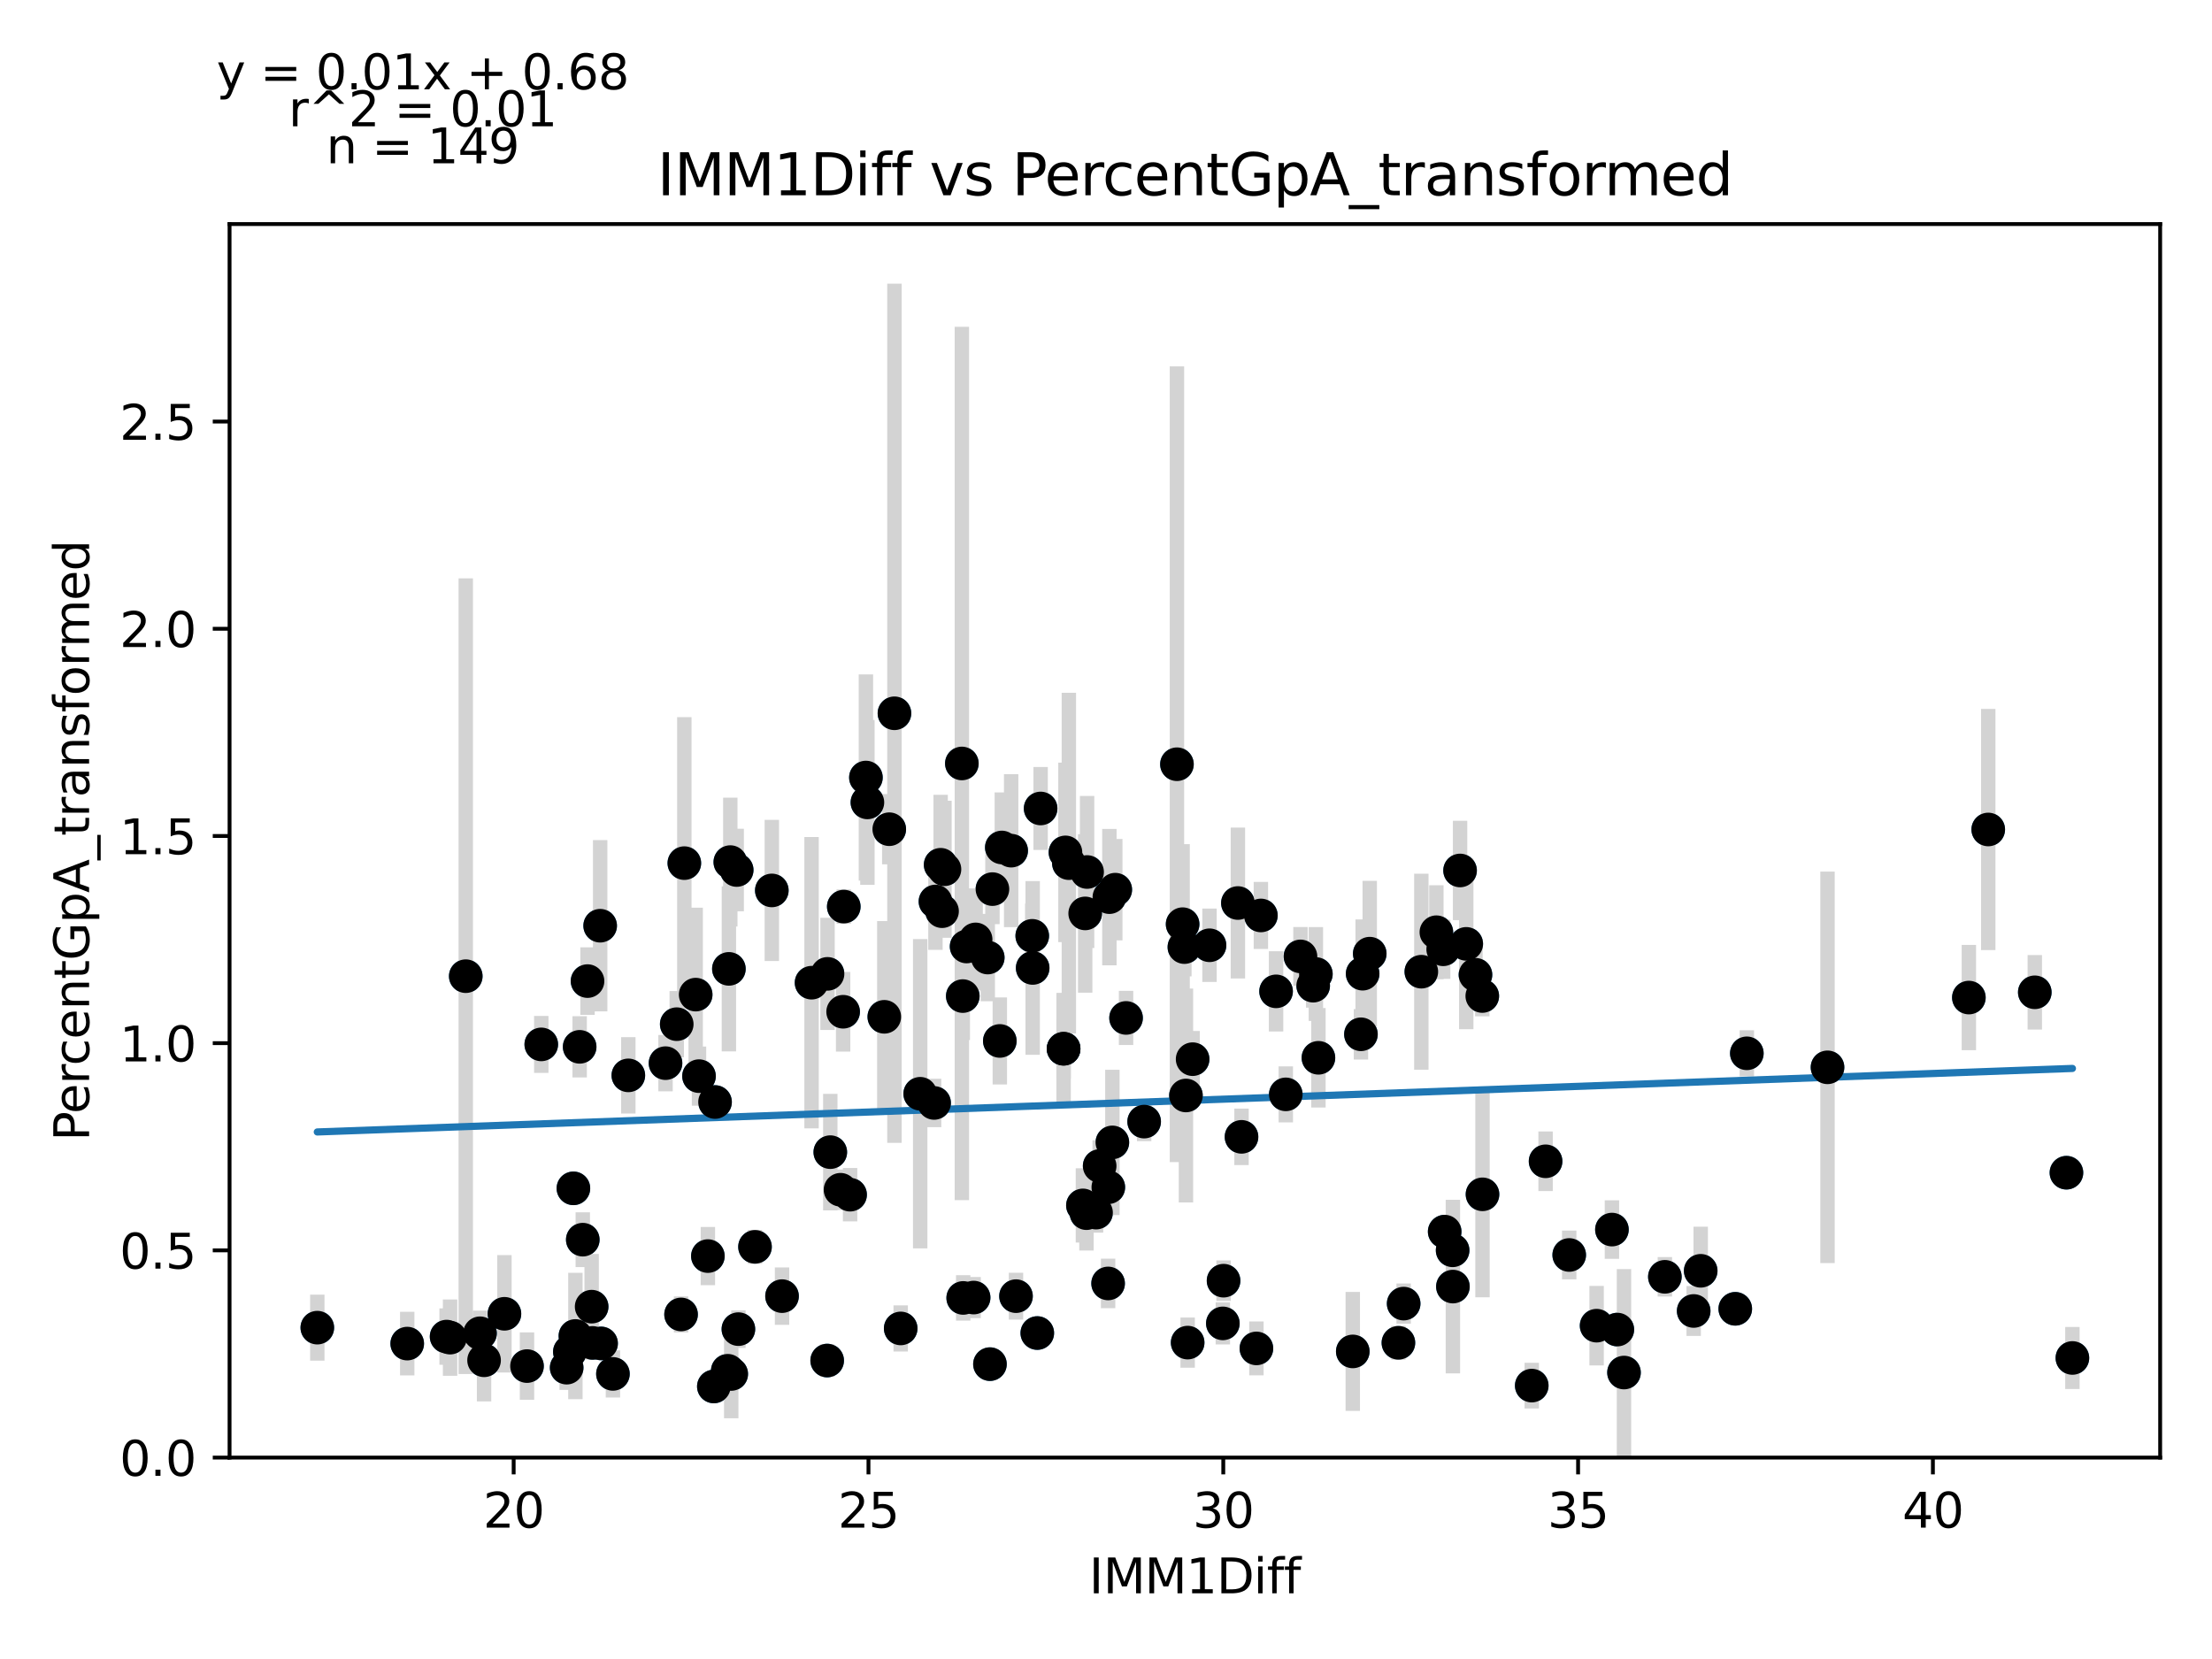 <?xml version="1.0" encoding="utf-8" standalone="no"?>
<!DOCTYPE svg PUBLIC "-//W3C//DTD SVG 1.1//EN"
  "http://www.w3.org/Graphics/SVG/1.1/DTD/svg11.dtd">
<svg xmlns:xlink="http://www.w3.org/1999/xlink" width="460.8pt" height="345.6pt" viewBox="0 0 460.8 345.6" xmlns="http://www.w3.org/2000/svg" version="1.1">
 <defs>
  <style type="text/css">*{stroke-linejoin: round; stroke-linecap: butt}</style>
 </defs>
 <g id="figure_1">
  <g id="patch_1">
   <path d="M 0 345.6 
L 460.8 345.6 
L 460.8 0 
L 0 0 
z
" style="fill: #ffffff"/>
  </g>
  <g id="axes_1">
   <g id="patch_2">
    <path d="M 47.821 303.64 
L 450 303.64 
L 450 46.676 
L 47.821 46.676 
z
" style="fill: #ffffff"/>
   </g>
   <g id="PathCollection_1">
    <defs>
     <path id="mdd57e9a797" d="M 0 3 
C 0.796 3 1.559 2.684 2.121 2.121 
C 2.684 1.559 3 0.796 3 0 
C 3 -0.796 2.684 -1.559 2.121 -2.121 
C 1.559 -2.684 0.796 -3 0 -3 
C -0.796 -3 -1.559 -2.684 -2.121 -2.121 
C -2.684 -1.559 -3 -0.796 -3 0 
C -3 0.796 -2.684 1.559 -2.121 2.121 
C -1.559 2.684 -0.796 3 0 3 
z
" style="stroke: #1f77b4"/>
    </defs>
    <g clip-path="url(#p77ea55f56e)">
     <use xlink:href="#mdd57e9a797" x="215.036" y="194.95" style="fill: #1f77b4; stroke: #1f77b4"/>
     <use xlink:href="#mdd57e9a797" x="238.348" y="233.651" style="fill: #1f77b4; stroke: #1f77b4"/>
     <use xlink:href="#mdd57e9a797" x="152.137" y="179.59" style="fill: #1f77b4; stroke: #1f77b4"/>
     <use xlink:href="#mdd57e9a797" x="246.73" y="197.298" style="fill: #1f77b4; stroke: #1f77b4"/>
     <use xlink:href="#mdd57e9a797" x="208.695" y="176.544" style="fill: #1f77b4; stroke: #1f77b4"/>
     <use xlink:href="#mdd57e9a797" x="184.215" y="211.821" style="fill: #1f77b4; stroke: #1f77b4"/>
     <use xlink:href="#mdd57e9a797" x="151.841" y="201.833" style="fill: #1f77b4; stroke: #1f77b4"/>
     <use xlink:href="#mdd57e9a797" x="206.743" y="185.218" style="fill: #1f77b4; stroke: #1f77b4"/>
     <use xlink:href="#mdd57e9a797" x="180.697" y="167.157" style="fill: #1f77b4; stroke: #1f77b4"/>
     <use xlink:href="#mdd57e9a797" x="248.445" y="220.645" style="fill: #1f77b4; stroke: #1f77b4"/>
     <use xlink:href="#mdd57e9a797" x="123.444" y="279.756" style="fill: #1f77b4; stroke: #1f77b4"/>
     <use xlink:href="#mdd57e9a797" x="175.641" y="210.767" style="fill: #1f77b4; stroke: #1f77b4"/>
     <use xlink:href="#mdd57e9a797" x="112.756" y="217.566" style="fill: #1f77b4; stroke: #1f77b4"/>
     <use xlink:href="#mdd57e9a797" x="66.102" y="276.575" style="fill: #1f77b4; stroke: #1f77b4"/>
     <use xlink:href="#mdd57e9a797" x="169.063" y="204.714" style="fill: #1f77b4; stroke: #1f77b4"/>
     <use xlink:href="#mdd57e9a797" x="160.784" y="185.493" style="fill: #1f77b4; stroke: #1f77b4"/>
     <use xlink:href="#mdd57e9a797" x="321.973" y="241.92" style="fill: #1f77b4; stroke: #1f77b4"/>
     <use xlink:href="#mdd57e9a797" x="97.027" y="203.356" style="fill: #1f77b4; stroke: #1f77b4"/>
     <use xlink:href="#mdd57e9a797" x="226.463" y="181.655" style="fill: #1f77b4; stroke: #1f77b4"/>
     <use xlink:href="#mdd57e9a797" x="352.825" y="273.1" style="fill: #1f77b4; stroke: #1f77b4"/>
     <use xlink:href="#mdd57e9a797" x="414.187" y="172.796" style="fill: #1f77b4; stroke: #1f77b4"/>
     <use xlink:href="#mdd57e9a797" x="125.025" y="192.845" style="fill: #1f77b4; stroke: #1f77b4"/>
     <use xlink:href="#mdd57e9a797" x="191.695" y="227.85" style="fill: #1f77b4; stroke: #1f77b4"/>
     <use xlink:href="#mdd57e9a797" x="251.963" y="196.918" style="fill: #1f77b4; stroke: #1f77b4"/>
     <use xlink:href="#mdd57e9a797" x="230.839" y="267.364" style="fill: #1f77b4; stroke: #1f77b4"/>
     <use xlink:href="#mdd57e9a797" x="230.883" y="247.326" style="fill: #1f77b4; stroke: #1f77b4"/>
     <use xlink:href="#mdd57e9a797" x="142.558" y="179.806" style="fill: #1f77b4; stroke: #1f77b4"/>
     <use xlink:href="#mdd57e9a797" x="200.372" y="159.042" style="fill: #1f77b4; stroke: #1f77b4"/>
     <use xlink:href="#mdd57e9a797" x="205.768" y="199.475" style="fill: #1f77b4; stroke: #1f77b4"/>
     <use xlink:href="#mdd57e9a797" x="125.218" y="279.859" style="fill: #1f77b4; stroke: #1f77b4"/>
     <use xlink:href="#mdd57e9a797" x="203.24" y="195.694" style="fill: #1f77b4; stroke: #1f77b4"/>
     <use xlink:href="#mdd57e9a797" x="180.386" y="161.971" style="fill: #1f77b4; stroke: #1f77b4"/>
     <use xlink:href="#mdd57e9a797" x="196.248" y="189.82" style="fill: #1f77b4; stroke: #1f77b4"/>
     <use xlink:href="#mdd57e9a797" x="177.09" y="248.877" style="fill: #1f77b4; stroke: #1f77b4"/>
     <use xlink:href="#mdd57e9a797" x="186.329" y="148.59" style="fill: #1f77b4; stroke: #1f77b4"/>
     <use xlink:href="#mdd57e9a797" x="258.63" y="236.826" style="fill: #1f77b4; stroke: #1f77b4"/>
     <use xlink:href="#mdd57e9a797" x="202.826" y="270.306" style="fill: #1f77b4; stroke: #1f77b4"/>
     <use xlink:href="#mdd57e9a797" x="231.726" y="237.982" style="fill: #1f77b4; stroke: #1f77b4"/>
     <use xlink:href="#mdd57e9a797" x="225.591" y="251.107" style="fill: #1f77b4; stroke: #1f77b4"/>
     <use xlink:href="#mdd57e9a797" x="200.564" y="207.502" style="fill: #1f77b4; stroke: #1f77b4"/>
     <use xlink:href="#mdd57e9a797" x="232.332" y="185.334" style="fill: #1f77b4; stroke: #1f77b4"/>
     <use xlink:href="#mdd57e9a797" x="274.654" y="220.359" style="fill: #1f77b4; stroke: #1f77b4"/>
     <use xlink:href="#mdd57e9a797" x="299.223" y="194.198" style="fill: #1f77b4; stroke: #1f77b4"/>
     <use xlink:href="#mdd57e9a797" x="380.705" y="222.343" style="fill: #1f77b4; stroke: #1f77b4"/>
     <use xlink:href="#mdd57e9a797" x="234.579" y="212.054" style="fill: #1f77b4; stroke: #1f77b4"/>
     <use xlink:href="#mdd57e9a797" x="245.178" y="159.204" style="fill: #1f77b4; stroke: #1f77b4"/>
     <use xlink:href="#mdd57e9a797" x="93.76" y="278.654" style="fill: #1f77b4; stroke: #1f77b4"/>
     <use xlink:href="#mdd57e9a797" x="226.064" y="190.282" style="fill: #1f77b4; stroke: #1f77b4"/>
     <use xlink:href="#mdd57e9a797" x="206.226" y="284.175" style="fill: #1f77b4; stroke: #1f77b4"/>
     <use xlink:href="#mdd57e9a797" x="175.094" y="247.849" style="fill: #1f77b4; stroke: #1f77b4"/>
     <use xlink:href="#mdd57e9a797" x="283.864" y="202.84" style="fill: #1f77b4; stroke: #1f77b4"/>
     <use xlink:href="#mdd57e9a797" x="257.876" y="188.115" style="fill: #1f77b4; stroke: #1f77b4"/>
     <use xlink:href="#mdd57e9a797" x="162.913" y="270.009" style="fill: #1f77b4; stroke: #1f77b4"/>
     <use xlink:href="#mdd57e9a797" x="130.894" y="224.02" style="fill: #1f77b4; stroke: #1f77b4"/>
     <use xlink:href="#mdd57e9a797" x="148.707" y="288.827" style="fill: #1f77b4; stroke: #1f77b4"/>
     <use xlink:href="#mdd57e9a797" x="153.822" y="276.882" style="fill: #1f77b4; stroke: #1f77b4"/>
     <use xlink:href="#mdd57e9a797" x="431.719" y="282.889" style="fill: #1f77b4; stroke: #1f77b4"/>
     <use xlink:href="#mdd57e9a797" x="120.753" y="218.075" style="fill: #1f77b4; stroke: #1f77b4"/>
     <use xlink:href="#mdd57e9a797" x="140.976" y="213.354" style="fill: #1f77b4; stroke: #1f77b4"/>
     <use xlink:href="#mdd57e9a797" x="247.41" y="279.689" style="fill: #1f77b4; stroke: #1f77b4"/>
     <use xlink:href="#mdd57e9a797" x="305.447" y="196.624" style="fill: #1f77b4; stroke: #1f77b4"/>
     <use xlink:href="#mdd57e9a797" x="210.646" y="177.208" style="fill: #1f77b4; stroke: #1f77b4"/>
     <use xlink:href="#mdd57e9a797" x="194.873" y="187.796" style="fill: #1f77b4; stroke: #1f77b4"/>
     <use xlink:href="#mdd57e9a797" x="300.642" y="197.756" style="fill: #1f77b4; stroke: #1f77b4"/>
     <use xlink:href="#mdd57e9a797" x="194.592" y="229.763" style="fill: #1f77b4; stroke: #1f77b4"/>
     <use xlink:href="#mdd57e9a797" x="283.509" y="215.46" style="fill: #1f77b4; stroke: #1f77b4"/>
     <use xlink:href="#mdd57e9a797" x="196.75" y="181.081" style="fill: #1f77b4; stroke: #1f77b4"/>
     <use xlink:href="#mdd57e9a797" x="291.314" y="279.731" style="fill: #1f77b4; stroke: #1f77b4"/>
     <use xlink:href="#mdd57e9a797" x="281.809" y="281.526" style="fill: #1f77b4; stroke: #1f77b4"/>
     <use xlink:href="#mdd57e9a797" x="105.084" y="273.686" style="fill: #1f77b4; stroke: #1f77b4"/>
     <use xlink:href="#mdd57e9a797" x="346.823" y="265.984" style="fill: #1f77b4; stroke: #1f77b4"/>
     <use xlink:href="#mdd57e9a797" x="172.965" y="240.013" style="fill: #1f77b4; stroke: #1f77b4"/>
     <use xlink:href="#mdd57e9a797" x="226.33" y="252.725" style="fill: #1f77b4; stroke: #1f77b4"/>
     <use xlink:href="#mdd57e9a797" x="231.105" y="186.892" style="fill: #1f77b4; stroke: #1f77b4"/>
     <use xlink:href="#mdd57e9a797" x="430.477" y="244.296" style="fill: #1f77b4; stroke: #1f77b4"/>
     <use xlink:href="#mdd57e9a797" x="247.055" y="228.208" style="fill: #1f77b4; stroke: #1f77b4"/>
     <use xlink:href="#mdd57e9a797" x="319.091" y="288.647" style="fill: #1f77b4; stroke: #1f77b4"/>
     <use xlink:href="#mdd57e9a797" x="84.832" y="279.895" style="fill: #1f77b4; stroke: #1f77b4"/>
     <use xlink:href="#mdd57e9a797" x="138.64" y="221.476" style="fill: #1f77b4; stroke: #1f77b4"/>
     <use xlink:href="#mdd57e9a797" x="307.368" y="203.061" style="fill: #1f77b4; stroke: #1f77b4"/>
     <use xlink:href="#mdd57e9a797" x="216.781" y="168.42" style="fill: #1f77b4; stroke: #1f77b4"/>
     <use xlink:href="#mdd57e9a797" x="93.036" y="278.437" style="fill: #1f77b4; stroke: #1f77b4"/>
     <use xlink:href="#mdd57e9a797" x="148.958" y="229.57" style="fill: #1f77b4; stroke: #1f77b4"/>
     <use xlink:href="#mdd57e9a797" x="221.955" y="177.568" style="fill: #1f77b4; stroke: #1f77b4"/>
     <use xlink:href="#mdd57e9a797" x="216.086" y="277.696" style="fill: #1f77b4; stroke: #1f77b4"/>
     <use xlink:href="#mdd57e9a797" x="221.57" y="218.462" style="fill: #1f77b4; stroke: #1f77b4"/>
     <use xlink:href="#mdd57e9a797" x="254.742" y="275.685" style="fill: #1f77b4; stroke: #1f77b4"/>
     <use xlink:href="#mdd57e9a797" x="262.666" y="190.704" style="fill: #1f77b4; stroke: #1f77b4"/>
     <use xlink:href="#mdd57e9a797" x="118.713" y="281.599" style="fill: #1f77b4; stroke: #1f77b4"/>
     <use xlink:href="#mdd57e9a797" x="246.361" y="192.523" style="fill: #1f77b4; stroke: #1f77b4"/>
     <use xlink:href="#mdd57e9a797" x="300.953" y="256.571" style="fill: #1f77b4; stroke: #1f77b4"/>
     <use xlink:href="#mdd57e9a797" x="308.832" y="248.799" style="fill: #1f77b4; stroke: #1f77b4"/>
     <use xlink:href="#mdd57e9a797" x="221.57" y="218.487" style="fill: #1f77b4; stroke: #1f77b4"/>
     <use xlink:href="#mdd57e9a797" x="123.251" y="272.202" style="fill: #1f77b4; stroke: #1f77b4"/>
     <use xlink:href="#mdd57e9a797" x="141.878" y="273.823" style="fill: #1f77b4; stroke: #1f77b4"/>
     <use xlink:href="#mdd57e9a797" x="332.602" y="276.163" style="fill: #1f77b4; stroke: #1f77b4"/>
     <use xlink:href="#mdd57e9a797" x="267.854" y="227.974" style="fill: #1f77b4; stroke: #1f77b4"/>
     <use xlink:href="#mdd57e9a797" x="119.452" y="247.552" style="fill: #1f77b4; stroke: #1f77b4"/>
     <use xlink:href="#mdd57e9a797" x="302.667" y="268.018" style="fill: #1f77b4; stroke: #1f77b4"/>
     <use xlink:href="#mdd57e9a797" x="147.465" y="261.666" style="fill: #1f77b4; stroke: #1f77b4"/>
     <use xlink:href="#mdd57e9a797" x="175.774" y="188.86" style="fill: #1f77b4; stroke: #1f77b4"/>
     <use xlink:href="#mdd57e9a797" x="265.829" y="206.516" style="fill: #1f77b4; stroke: #1f77b4"/>
     <use xlink:href="#mdd57e9a797" x="200.653" y="270.384" style="fill: #1f77b4; stroke: #1f77b4"/>
     <use xlink:href="#mdd57e9a797" x="285.342" y="198.664" style="fill: #1f77b4; stroke: #1f77b4"/>
     <use xlink:href="#mdd57e9a797" x="410.151" y="207.811" style="fill: #1f77b4; stroke: #1f77b4"/>
     <use xlink:href="#mdd57e9a797" x="296.089" y="202.422" style="fill: #1f77b4; stroke: #1f77b4"/>
     <use xlink:href="#mdd57e9a797" x="121.404" y="258.246" style="fill: #1f77b4; stroke: #1f77b4"/>
     <use xlink:href="#mdd57e9a797" x="326.896" y="261.435" style="fill: #1f77b4; stroke: #1f77b4"/>
     <use xlink:href="#mdd57e9a797" x="201.363" y="197.175" style="fill: #1f77b4; stroke: #1f77b4"/>
     <use xlink:href="#mdd57e9a797" x="119.866" y="278.308" style="fill: #1f77b4; stroke: #1f77b4"/>
     <use xlink:href="#mdd57e9a797" x="304.16" y="181.335" style="fill: #1f77b4; stroke: #1f77b4"/>
     <use xlink:href="#mdd57e9a797" x="228.326" y="252.614" style="fill: #1f77b4; stroke: #1f77b4"/>
     <use xlink:href="#mdd57e9a797" x="185.25" y="172.74" style="fill: #1f77b4; stroke: #1f77b4"/>
     <use xlink:href="#mdd57e9a797" x="222.664" y="179.81" style="fill: #1f77b4; stroke: #1f77b4"/>
     <use xlink:href="#mdd57e9a797" x="211.651" y="270.015" style="fill: #1f77b4; stroke: #1f77b4"/>
     <use xlink:href="#mdd57e9a797" x="145.617" y="224.18" style="fill: #1f77b4; stroke: #1f77b4"/>
     <use xlink:href="#mdd57e9a797" x="423.884" y="206.713" style="fill: #1f77b4; stroke: #1f77b4"/>
     <use xlink:href="#mdd57e9a797" x="122.394" y="204.38" style="fill: #1f77b4; stroke: #1f77b4"/>
     <use xlink:href="#mdd57e9a797" x="229.08" y="242.893" style="fill: #1f77b4; stroke: #1f77b4"/>
     <use xlink:href="#mdd57e9a797" x="208.281" y="216.848" style="fill: #1f77b4; stroke: #1f77b4"/>
     <use xlink:href="#mdd57e9a797" x="335.795" y="256.143" style="fill: #1f77b4; stroke: #1f77b4"/>
     <use xlink:href="#mdd57e9a797" x="270.914" y="199.237" style="fill: #1f77b4; stroke: #1f77b4"/>
     <use xlink:href="#mdd57e9a797" x="118.048" y="284.911" style="fill: #1f77b4; stroke: #1f77b4"/>
     <use xlink:href="#mdd57e9a797" x="172.315" y="283.427" style="fill: #1f77b4; stroke: #1f77b4"/>
     <use xlink:href="#mdd57e9a797" x="157.281" y="259.74" style="fill: #1f77b4; stroke: #1f77b4"/>
     <use xlink:href="#mdd57e9a797" x="336.919" y="276.973" style="fill: #1f77b4; stroke: #1f77b4"/>
     <use xlink:href="#mdd57e9a797" x="151.604" y="285.556" style="fill: #1f77b4; stroke: #1f77b4"/>
     <use xlink:href="#mdd57e9a797" x="363.897" y="219.424" style="fill: #1f77b4; stroke: #1f77b4"/>
     <use xlink:href="#mdd57e9a797" x="273.561" y="205.336" style="fill: #1f77b4; stroke: #1f77b4"/>
     <use xlink:href="#mdd57e9a797" x="215.125" y="201.643" style="fill: #1f77b4; stroke: #1f77b4"/>
     <use xlink:href="#mdd57e9a797" x="292.408" y="271.566" style="fill: #1f77b4; stroke: #1f77b4"/>
     <use xlink:href="#mdd57e9a797" x="144.923" y="207.198" style="fill: #1f77b4; stroke: #1f77b4"/>
     <use xlink:href="#mdd57e9a797" x="354.288" y="264.732" style="fill: #1f77b4; stroke: #1f77b4"/>
     <use xlink:href="#mdd57e9a797" x="153.467" y="181.24" style="fill: #1f77b4; stroke: #1f77b4"/>
     <use xlink:href="#mdd57e9a797" x="172.389" y="202.873" style="fill: #1f77b4; stroke: #1f77b4"/>
     <use xlink:href="#mdd57e9a797" x="99.999" y="277.745" style="fill: #1f77b4; stroke: #1f77b4"/>
     <use xlink:href="#mdd57e9a797" x="361.487" y="272.647" style="fill: #1f77b4; stroke: #1f77b4"/>
     <use xlink:href="#mdd57e9a797" x="127.686" y="286.208" style="fill: #1f77b4; stroke: #1f77b4"/>
     <use xlink:href="#mdd57e9a797" x="302.608" y="260.464" style="fill: #1f77b4; stroke: #1f77b4"/>
     <use xlink:href="#mdd57e9a797" x="100.841" y="283.374" style="fill: #1f77b4; stroke: #1f77b4"/>
     <use xlink:href="#mdd57e9a797" x="308.787" y="207.487" style="fill: #1f77b4; stroke: #1f77b4"/>
     <use xlink:href="#mdd57e9a797" x="254.89" y="266.792" style="fill: #1f77b4; stroke: #1f77b4"/>
     <use xlink:href="#mdd57e9a797" x="152.329" y="286.224" style="fill: #1f77b4; stroke: #1f77b4"/>
     <use xlink:href="#mdd57e9a797" x="195.952" y="180.146" style="fill: #1f77b4; stroke: #1f77b4"/>
     <use xlink:href="#mdd57e9a797" x="338.308" y="285.926" style="fill: #1f77b4; stroke: #1f77b4"/>
     <use xlink:href="#mdd57e9a797" x="109.785" y="284.582" style="fill: #1f77b4; stroke: #1f77b4"/>
     <use xlink:href="#mdd57e9a797" x="261.734" y="280.899" style="fill: #1f77b4; stroke: #1f77b4"/>
     <use xlink:href="#mdd57e9a797" x="187.63" y="276.737" style="fill: #1f77b4; stroke: #1f77b4"/>
     <use xlink:href="#mdd57e9a797" x="274.122" y="202.904" style="fill: #1f77b4; stroke: #1f77b4"/>
    </g>
   </g>
   <g id="matplotlib.axis_1">
    <g id="xtick_1">
     <g id="line2d_1">
      <defs>
       <path id="mebb8c74b9d" d="M 0 0 
L 0 3.5 
" style="stroke: #000000; stroke-width: 0.8"/>
      </defs>
      <g>
       <use xlink:href="#mebb8c74b9d" x="107.005" y="303.64" style="stroke: #000000; stroke-width: 0.8"/>
      </g>
     </g>
     <g id="text_1">
      <!-- 20 -->
      <g transform="translate(100.643 318.238)scale(0.1 -0.1)">
       <defs>
        <path id="DejaVuSans-32" d="M 1228 531 
L 3431 531 
L 3431 0 
L 469 0 
L 469 531 
Q 828 903 1448 1529 
Q 2069 2156 2228 2338 
Q 2531 2678 2651 2914 
Q 2772 3150 2772 3378 
Q 2772 3750 2511 3984 
Q 2250 4219 1831 4219 
Q 1534 4219 1204 4116 
Q 875 4013 500 3803 
L 500 4441 
Q 881 4594 1212 4672 
Q 1544 4750 1819 4750 
Q 2544 4750 2975 4387 
Q 3406 4025 3406 3419 
Q 3406 3131 3298 2873 
Q 3191 2616 2906 2266 
Q 2828 2175 2409 1742 
Q 1991 1309 1228 531 
z
" transform="scale(0.016)"/>
        <path id="DejaVuSans-30" d="M 2034 4250 
Q 1547 4250 1301 3770 
Q 1056 3291 1056 2328 
Q 1056 1369 1301 889 
Q 1547 409 2034 409 
Q 2525 409 2770 889 
Q 3016 1369 3016 2328 
Q 3016 3291 2770 3770 
Q 2525 4250 2034 4250 
z
M 2034 4750 
Q 2819 4750 3233 4129 
Q 3647 3509 3647 2328 
Q 3647 1150 3233 529 
Q 2819 -91 2034 -91 
Q 1250 -91 836 529 
Q 422 1150 422 2328 
Q 422 3509 836 4129 
Q 1250 4750 2034 4750 
z
" transform="scale(0.016)"/>
       </defs>
       <use xlink:href="#DejaVuSans-32"/>
       <use xlink:href="#DejaVuSans-30" x="63.623"/>
      </g>
     </g>
    </g>
    <g id="xtick_2">
     <g id="line2d_2">
      <g>
       <use xlink:href="#mebb8c74b9d" x="180.918" y="303.64" style="stroke: #000000; stroke-width: 0.8"/>
      </g>
     </g>
     <g id="text_2">
      <!-- 25 -->
      <g transform="translate(174.556 318.238)scale(0.1 -0.1)">
       <defs>
        <path id="DejaVuSans-35" d="M 691 4666 
L 3169 4666 
L 3169 4134 
L 1269 4134 
L 1269 2991 
Q 1406 3038 1543 3061 
Q 1681 3084 1819 3084 
Q 2600 3084 3056 2656 
Q 3513 2228 3513 1497 
Q 3513 744 3044 326 
Q 2575 -91 1722 -91 
Q 1428 -91 1123 -41 
Q 819 9 494 109 
L 494 744 
Q 775 591 1075 516 
Q 1375 441 1709 441 
Q 2250 441 2565 725 
Q 2881 1009 2881 1497 
Q 2881 1984 2565 2268 
Q 2250 2553 1709 2553 
Q 1456 2553 1204 2497 
Q 953 2441 691 2322 
L 691 4666 
z
" transform="scale(0.016)"/>
       </defs>
       <use xlink:href="#DejaVuSans-32"/>
       <use xlink:href="#DejaVuSans-35" x="63.623"/>
      </g>
     </g>
    </g>
    <g id="xtick_3">
     <g id="line2d_3">
      <g>
       <use xlink:href="#mebb8c74b9d" x="254.831" y="303.64" style="stroke: #000000; stroke-width: 0.8"/>
      </g>
     </g>
     <g id="text_3">
      <!-- 30 -->
      <g transform="translate(248.469 318.238)scale(0.1 -0.1)">
       <defs>
        <path id="DejaVuSans-33" d="M 2597 2516 
Q 3050 2419 3304 2112 
Q 3559 1806 3559 1356 
Q 3559 666 3084 287 
Q 2609 -91 1734 -91 
Q 1441 -91 1130 -33 
Q 819 25 488 141 
L 488 750 
Q 750 597 1062 519 
Q 1375 441 1716 441 
Q 2309 441 2620 675 
Q 2931 909 2931 1356 
Q 2931 1769 2642 2001 
Q 2353 2234 1838 2234 
L 1294 2234 
L 1294 2753 
L 1863 2753 
Q 2328 2753 2575 2939 
Q 2822 3125 2822 3475 
Q 2822 3834 2567 4026 
Q 2313 4219 1838 4219 
Q 1578 4219 1281 4162 
Q 984 4106 628 3988 
L 628 4550 
Q 988 4650 1302 4700 
Q 1616 4750 1894 4750 
Q 2613 4750 3031 4423 
Q 3450 4097 3450 3541 
Q 3450 3153 3228 2886 
Q 3006 2619 2597 2516 
z
" transform="scale(0.016)"/>
       </defs>
       <use xlink:href="#DejaVuSans-33"/>
       <use xlink:href="#DejaVuSans-30" x="63.623"/>
      </g>
     </g>
    </g>
    <g id="xtick_4">
     <g id="line2d_4">
      <g>
       <use xlink:href="#mebb8c74b9d" x="328.744" y="303.64" style="stroke: #000000; stroke-width: 0.8"/>
      </g>
     </g>
     <g id="text_4">
      <!-- 35 -->
      <g transform="translate(322.381 318.238)scale(0.1 -0.1)">
       <use xlink:href="#DejaVuSans-33"/>
       <use xlink:href="#DejaVuSans-35" x="63.623"/>
      </g>
     </g>
    </g>
    <g id="xtick_5">
     <g id="line2d_5">
      <g>
       <use xlink:href="#mebb8c74b9d" x="402.657" y="303.64" style="stroke: #000000; stroke-width: 0.8"/>
      </g>
     </g>
     <g id="text_5">
      <!-- 40 -->
      <g transform="translate(396.294 318.238)scale(0.1 -0.1)">
       <defs>
        <path id="DejaVuSans-34" d="M 2419 4116 
L 825 1625 
L 2419 1625 
L 2419 4116 
z
M 2253 4666 
L 3047 4666 
L 3047 1625 
L 3713 1625 
L 3713 1100 
L 3047 1100 
L 3047 0 
L 2419 0 
L 2419 1100 
L 313 1100 
L 313 1709 
L 2253 4666 
z
" transform="scale(0.016)"/>
       </defs>
       <use xlink:href="#DejaVuSans-34"/>
       <use xlink:href="#DejaVuSans-30" x="63.623"/>
      </g>
     </g>
    </g>
    <g id="text_6">
     <!-- IMM1Diff -->
     <g transform="translate(226.867 331.917)scale(0.1 -0.1)">
      <defs>
       <path id="DejaVuSans-49" d="M 628 4666 
L 1259 4666 
L 1259 0 
L 628 0 
L 628 4666 
z
" transform="scale(0.016)"/>
       <path id="DejaVuSans-4d" d="M 628 4666 
L 1569 4666 
L 2759 1491 
L 3956 4666 
L 4897 4666 
L 4897 0 
L 4281 0 
L 4281 4097 
L 3078 897 
L 2444 897 
L 1241 4097 
L 1241 0 
L 628 0 
L 628 4666 
z
" transform="scale(0.016)"/>
       <path id="DejaVuSans-31" d="M 794 531 
L 1825 531 
L 1825 4091 
L 703 3866 
L 703 4441 
L 1819 4666 
L 2450 4666 
L 2450 531 
L 3481 531 
L 3481 0 
L 794 0 
L 794 531 
z
" transform="scale(0.016)"/>
       <path id="DejaVuSans-44" d="M 1259 4147 
L 1259 519 
L 2022 519 
Q 2988 519 3436 956 
Q 3884 1394 3884 2338 
Q 3884 3275 3436 3711 
Q 2988 4147 2022 4147 
L 1259 4147 
z
M 628 4666 
L 1925 4666 
Q 3281 4666 3915 4102 
Q 4550 3538 4550 2338 
Q 4550 1131 3912 565 
Q 3275 0 1925 0 
L 628 0 
L 628 4666 
z
" transform="scale(0.016)"/>
       <path id="DejaVuSans-69" d="M 603 3500 
L 1178 3500 
L 1178 0 
L 603 0 
L 603 3500 
z
M 603 4863 
L 1178 4863 
L 1178 4134 
L 603 4134 
L 603 4863 
z
" transform="scale(0.016)"/>
       <path id="DejaVuSans-66" d="M 2375 4863 
L 2375 4384 
L 1825 4384 
Q 1516 4384 1395 4259 
Q 1275 4134 1275 3809 
L 1275 3500 
L 2222 3500 
L 2222 3053 
L 1275 3053 
L 1275 0 
L 697 0 
L 697 3053 
L 147 3053 
L 147 3500 
L 697 3500 
L 697 3744 
Q 697 4328 969 4595 
Q 1241 4863 1831 4863 
L 2375 4863 
z
" transform="scale(0.016)"/>
      </defs>
      <use xlink:href="#DejaVuSans-49"/>
      <use xlink:href="#DejaVuSans-4d" x="29.492"/>
      <use xlink:href="#DejaVuSans-4d" x="115.771"/>
      <use xlink:href="#DejaVuSans-31" x="202.051"/>
      <use xlink:href="#DejaVuSans-44" x="265.674"/>
      <use xlink:href="#DejaVuSans-69" x="342.676"/>
      <use xlink:href="#DejaVuSans-66" x="370.459"/>
      <use xlink:href="#DejaVuSans-66" x="405.664"/>
     </g>
    </g>
   </g>
   <g id="matplotlib.axis_2">
    <g id="ytick_1">
     <g id="line2d_6">
      <defs>
       <path id="m82f8e0ca42" d="M 0 0 
L -3.5 0 
" style="stroke: #000000; stroke-width: 0.8"/>
      </defs>
      <g>
       <use xlink:href="#m82f8e0ca42" x="47.821" y="303.64" style="stroke: #000000; stroke-width: 0.8"/>
      </g>
     </g>
     <g id="text_7">
      <!-- 0.0 -->
      <g transform="translate(24.918 307.439)scale(0.1 -0.1)">
       <defs>
        <path id="DejaVuSans-2e" d="M 684 794 
L 1344 794 
L 1344 0 
L 684 0 
L 684 794 
z
" transform="scale(0.016)"/>
       </defs>
       <use xlink:href="#DejaVuSans-30"/>
       <use xlink:href="#DejaVuSans-2e" x="63.623"/>
       <use xlink:href="#DejaVuSans-30" x="95.41"/>
      </g>
     </g>
    </g>
    <g id="ytick_2">
     <g id="line2d_7">
      <g>
       <use xlink:href="#m82f8e0ca42" x="47.821" y="260.476" style="stroke: #000000; stroke-width: 0.8"/>
      </g>
     </g>
     <g id="text_8">
      <!-- 0.5 -->
      <g transform="translate(24.918 264.275)scale(0.1 -0.1)">
       <use xlink:href="#DejaVuSans-30"/>
       <use xlink:href="#DejaVuSans-2e" x="63.623"/>
       <use xlink:href="#DejaVuSans-35" x="95.41"/>
      </g>
     </g>
    </g>
    <g id="ytick_3">
     <g id="line2d_8">
      <g>
       <use xlink:href="#m82f8e0ca42" x="47.821" y="217.312" style="stroke: #000000; stroke-width: 0.8"/>
      </g>
     </g>
     <g id="text_9">
      <!-- 1.0 -->
      <g transform="translate(24.918 221.112)scale(0.1 -0.1)">
       <use xlink:href="#DejaVuSans-31"/>
       <use xlink:href="#DejaVuSans-2e" x="63.623"/>
       <use xlink:href="#DejaVuSans-30" x="95.41"/>
      </g>
     </g>
    </g>
    <g id="ytick_4">
     <g id="line2d_9">
      <g>
       <use xlink:href="#m82f8e0ca42" x="47.821" y="174.149" style="stroke: #000000; stroke-width: 0.8"/>
      </g>
     </g>
     <g id="text_10">
      <!-- 1.5 -->
      <g transform="translate(24.918 177.948)scale(0.1 -0.1)">
       <use xlink:href="#DejaVuSans-31"/>
       <use xlink:href="#DejaVuSans-2e" x="63.623"/>
       <use xlink:href="#DejaVuSans-35" x="95.41"/>
      </g>
     </g>
    </g>
    <g id="ytick_5">
     <g id="line2d_10">
      <g>
       <use xlink:href="#m82f8e0ca42" x="47.821" y="130.985" style="stroke: #000000; stroke-width: 0.8"/>
      </g>
     </g>
     <g id="text_11">
      <!-- 2.0 -->
      <g transform="translate(24.918 134.784)scale(0.1 -0.1)">
       <use xlink:href="#DejaVuSans-32"/>
       <use xlink:href="#DejaVuSans-2e" x="63.623"/>
       <use xlink:href="#DejaVuSans-30" x="95.41"/>
      </g>
     </g>
    </g>
    <g id="ytick_6">
     <g id="line2d_11">
      <g>
       <use xlink:href="#m82f8e0ca42" x="47.821" y="87.821" style="stroke: #000000; stroke-width: 0.8"/>
      </g>
     </g>
     <g id="text_12">
      <!-- 2.5 -->
      <g transform="translate(24.918 91.62)scale(0.1 -0.1)">
       <use xlink:href="#DejaVuSans-32"/>
       <use xlink:href="#DejaVuSans-2e" x="63.623"/>
       <use xlink:href="#DejaVuSans-35" x="95.41"/>
      </g>
     </g>
    </g>
    <g id="text_13">
     <!-- PercentGpA_transformed -->
     <g transform="translate(18.56 237.696)rotate(-90)scale(0.1 -0.1)">
      <defs>
       <path id="DejaVuSans-50" d="M 1259 4147 
L 1259 2394 
L 2053 2394 
Q 2494 2394 2734 2622 
Q 2975 2850 2975 3272 
Q 2975 3691 2734 3919 
Q 2494 4147 2053 4147 
L 1259 4147 
z
M 628 4666 
L 2053 4666 
Q 2838 4666 3239 4311 
Q 3641 3956 3641 3272 
Q 3641 2581 3239 2228 
Q 2838 1875 2053 1875 
L 1259 1875 
L 1259 0 
L 628 0 
L 628 4666 
z
" transform="scale(0.016)"/>
       <path id="DejaVuSans-65" d="M 3597 1894 
L 3597 1613 
L 953 1613 
Q 991 1019 1311 708 
Q 1631 397 2203 397 
Q 2534 397 2845 478 
Q 3156 559 3463 722 
L 3463 178 
Q 3153 47 2828 -22 
Q 2503 -91 2169 -91 
Q 1331 -91 842 396 
Q 353 884 353 1716 
Q 353 2575 817 3079 
Q 1281 3584 2069 3584 
Q 2775 3584 3186 3129 
Q 3597 2675 3597 1894 
z
M 3022 2063 
Q 3016 2534 2758 2815 
Q 2500 3097 2075 3097 
Q 1594 3097 1305 2825 
Q 1016 2553 972 2059 
L 3022 2063 
z
" transform="scale(0.016)"/>
       <path id="DejaVuSans-72" d="M 2631 2963 
Q 2534 3019 2420 3045 
Q 2306 3072 2169 3072 
Q 1681 3072 1420 2755 
Q 1159 2438 1159 1844 
L 1159 0 
L 581 0 
L 581 3500 
L 1159 3500 
L 1159 2956 
Q 1341 3275 1631 3429 
Q 1922 3584 2338 3584 
Q 2397 3584 2469 3576 
Q 2541 3569 2628 3553 
L 2631 2963 
z
" transform="scale(0.016)"/>
       <path id="DejaVuSans-63" d="M 3122 3366 
L 3122 2828 
Q 2878 2963 2633 3030 
Q 2388 3097 2138 3097 
Q 1578 3097 1268 2742 
Q 959 2388 959 1747 
Q 959 1106 1268 751 
Q 1578 397 2138 397 
Q 2388 397 2633 464 
Q 2878 531 3122 666 
L 3122 134 
Q 2881 22 2623 -34 
Q 2366 -91 2075 -91 
Q 1284 -91 818 406 
Q 353 903 353 1747 
Q 353 2603 823 3093 
Q 1294 3584 2113 3584 
Q 2378 3584 2631 3529 
Q 2884 3475 3122 3366 
z
" transform="scale(0.016)"/>
       <path id="DejaVuSans-6e" d="M 3513 2113 
L 3513 0 
L 2938 0 
L 2938 2094 
Q 2938 2591 2744 2837 
Q 2550 3084 2163 3084 
Q 1697 3084 1428 2787 
Q 1159 2491 1159 1978 
L 1159 0 
L 581 0 
L 581 3500 
L 1159 3500 
L 1159 2956 
Q 1366 3272 1645 3428 
Q 1925 3584 2291 3584 
Q 2894 3584 3203 3211 
Q 3513 2838 3513 2113 
z
" transform="scale(0.016)"/>
       <path id="DejaVuSans-74" d="M 1172 4494 
L 1172 3500 
L 2356 3500 
L 2356 3053 
L 1172 3053 
L 1172 1153 
Q 1172 725 1289 603 
Q 1406 481 1766 481 
L 2356 481 
L 2356 0 
L 1766 0 
Q 1100 0 847 248 
Q 594 497 594 1153 
L 594 3053 
L 172 3053 
L 172 3500 
L 594 3500 
L 594 4494 
L 1172 4494 
z
" transform="scale(0.016)"/>
       <path id="DejaVuSans-47" d="M 3809 666 
L 3809 1919 
L 2778 1919 
L 2778 2438 
L 4434 2438 
L 4434 434 
Q 4069 175 3628 42 
Q 3188 -91 2688 -91 
Q 1594 -91 976 548 
Q 359 1188 359 2328 
Q 359 3472 976 4111 
Q 1594 4750 2688 4750 
Q 3144 4750 3555 4637 
Q 3966 4525 4313 4306 
L 4313 3634 
Q 3963 3931 3569 4081 
Q 3175 4231 2741 4231 
Q 1884 4231 1454 3753 
Q 1025 3275 1025 2328 
Q 1025 1384 1454 906 
Q 1884 428 2741 428 
Q 3075 428 3337 486 
Q 3600 544 3809 666 
z
" transform="scale(0.016)"/>
       <path id="DejaVuSans-70" d="M 1159 525 
L 1159 -1331 
L 581 -1331 
L 581 3500 
L 1159 3500 
L 1159 2969 
Q 1341 3281 1617 3432 
Q 1894 3584 2278 3584 
Q 2916 3584 3314 3078 
Q 3713 2572 3713 1747 
Q 3713 922 3314 415 
Q 2916 -91 2278 -91 
Q 1894 -91 1617 61 
Q 1341 213 1159 525 
z
M 3116 1747 
Q 3116 2381 2855 2742 
Q 2594 3103 2138 3103 
Q 1681 3103 1420 2742 
Q 1159 2381 1159 1747 
Q 1159 1113 1420 752 
Q 1681 391 2138 391 
Q 2594 391 2855 752 
Q 3116 1113 3116 1747 
z
" transform="scale(0.016)"/>
       <path id="DejaVuSans-41" d="M 2188 4044 
L 1331 1722 
L 3047 1722 
L 2188 4044 
z
M 1831 4666 
L 2547 4666 
L 4325 0 
L 3669 0 
L 3244 1197 
L 1141 1197 
L 716 0 
L 50 0 
L 1831 4666 
z
" transform="scale(0.016)"/>
       <path id="DejaVuSans-5f" d="M 3263 -1063 
L 3263 -1509 
L -63 -1509 
L -63 -1063 
L 3263 -1063 
z
" transform="scale(0.016)"/>
       <path id="DejaVuSans-61" d="M 2194 1759 
Q 1497 1759 1228 1600 
Q 959 1441 959 1056 
Q 959 750 1161 570 
Q 1363 391 1709 391 
Q 2188 391 2477 730 
Q 2766 1069 2766 1631 
L 2766 1759 
L 2194 1759 
z
M 3341 1997 
L 3341 0 
L 2766 0 
L 2766 531 
Q 2569 213 2275 61 
Q 1981 -91 1556 -91 
Q 1019 -91 701 211 
Q 384 513 384 1019 
Q 384 1609 779 1909 
Q 1175 2209 1959 2209 
L 2766 2209 
L 2766 2266 
Q 2766 2663 2505 2880 
Q 2244 3097 1772 3097 
Q 1472 3097 1187 3025 
Q 903 2953 641 2809 
L 641 3341 
Q 956 3463 1253 3523 
Q 1550 3584 1831 3584 
Q 2591 3584 2966 3190 
Q 3341 2797 3341 1997 
z
" transform="scale(0.016)"/>
       <path id="DejaVuSans-73" d="M 2834 3397 
L 2834 2853 
Q 2591 2978 2328 3040 
Q 2066 3103 1784 3103 
Q 1356 3103 1142 2972 
Q 928 2841 928 2578 
Q 928 2378 1081 2264 
Q 1234 2150 1697 2047 
L 1894 2003 
Q 2506 1872 2764 1633 
Q 3022 1394 3022 966 
Q 3022 478 2636 193 
Q 2250 -91 1575 -91 
Q 1294 -91 989 -36 
Q 684 19 347 128 
L 347 722 
Q 666 556 975 473 
Q 1284 391 1588 391 
Q 1994 391 2212 530 
Q 2431 669 2431 922 
Q 2431 1156 2273 1281 
Q 2116 1406 1581 1522 
L 1381 1569 
Q 847 1681 609 1914 
Q 372 2147 372 2553 
Q 372 3047 722 3315 
Q 1072 3584 1716 3584 
Q 2034 3584 2315 3537 
Q 2597 3491 2834 3397 
z
" transform="scale(0.016)"/>
       <path id="DejaVuSans-6f" d="M 1959 3097 
Q 1497 3097 1228 2736 
Q 959 2375 959 1747 
Q 959 1119 1226 758 
Q 1494 397 1959 397 
Q 2419 397 2687 759 
Q 2956 1122 2956 1747 
Q 2956 2369 2687 2733 
Q 2419 3097 1959 3097 
z
M 1959 3584 
Q 2709 3584 3137 3096 
Q 3566 2609 3566 1747 
Q 3566 888 3137 398 
Q 2709 -91 1959 -91 
Q 1206 -91 779 398 
Q 353 888 353 1747 
Q 353 2609 779 3096 
Q 1206 3584 1959 3584 
z
" transform="scale(0.016)"/>
       <path id="DejaVuSans-6d" d="M 3328 2828 
Q 3544 3216 3844 3400 
Q 4144 3584 4550 3584 
Q 5097 3584 5394 3201 
Q 5691 2819 5691 2113 
L 5691 0 
L 5113 0 
L 5113 2094 
Q 5113 2597 4934 2840 
Q 4756 3084 4391 3084 
Q 3944 3084 3684 2787 
Q 3425 2491 3425 1978 
L 3425 0 
L 2847 0 
L 2847 2094 
Q 2847 2600 2669 2842 
Q 2491 3084 2119 3084 
Q 1678 3084 1418 2786 
Q 1159 2488 1159 1978 
L 1159 0 
L 581 0 
L 581 3500 
L 1159 3500 
L 1159 2956 
Q 1356 3278 1631 3431 
Q 1906 3584 2284 3584 
Q 2666 3584 2933 3390 
Q 3200 3197 3328 2828 
z
" transform="scale(0.016)"/>
       <path id="DejaVuSans-64" d="M 2906 2969 
L 2906 4863 
L 3481 4863 
L 3481 0 
L 2906 0 
L 2906 525 
Q 2725 213 2448 61 
Q 2172 -91 1784 -91 
Q 1150 -91 751 415 
Q 353 922 353 1747 
Q 353 2572 751 3078 
Q 1150 3584 1784 3584 
Q 2172 3584 2448 3432 
Q 2725 3281 2906 2969 
z
M 947 1747 
Q 947 1113 1208 752 
Q 1469 391 1925 391 
Q 2381 391 2643 752 
Q 2906 1113 2906 1747 
Q 2906 2381 2643 2742 
Q 2381 3103 1925 3103 
Q 1469 3103 1208 2742 
Q 947 2381 947 1747 
z
" transform="scale(0.016)"/>
      </defs>
      <use xlink:href="#DejaVuSans-50"/>
      <use xlink:href="#DejaVuSans-65" x="56.678"/>
      <use xlink:href="#DejaVuSans-72" x="118.201"/>
      <use xlink:href="#DejaVuSans-63" x="157.064"/>
      <use xlink:href="#DejaVuSans-65" x="212.045"/>
      <use xlink:href="#DejaVuSans-6e" x="273.568"/>
      <use xlink:href="#DejaVuSans-74" x="336.947"/>
      <use xlink:href="#DejaVuSans-47" x="376.156"/>
      <use xlink:href="#DejaVuSans-70" x="453.646"/>
      <use xlink:href="#DejaVuSans-41" x="517.123"/>
      <use xlink:href="#DejaVuSans-5f" x="585.531"/>
      <use xlink:href="#DejaVuSans-74" x="635.531"/>
      <use xlink:href="#DejaVuSans-72" x="674.74"/>
      <use xlink:href="#DejaVuSans-61" x="715.854"/>
      <use xlink:href="#DejaVuSans-6e" x="777.133"/>
      <use xlink:href="#DejaVuSans-73" x="840.512"/>
      <use xlink:href="#DejaVuSans-66" x="892.611"/>
      <use xlink:href="#DejaVuSans-6f" x="927.816"/>
      <use xlink:href="#DejaVuSans-72" x="988.998"/>
      <use xlink:href="#DejaVuSans-6d" x="1028.361"/>
      <use xlink:href="#DejaVuSans-65" x="1125.773"/>
      <use xlink:href="#DejaVuSans-64" x="1187.297"/>
     </g>
    </g>
   </g>
   <g id="LineCollection_1">
    <path d="M 215.036 201.679 
L 215.036 188.22 
" clip-path="url(#p77ea55f56e)" style="fill: none; stroke: #d3d3d3; stroke-width: 3"/>
    <path d="M 238.348 237.729 
L 238.348 229.572 
" clip-path="url(#p77ea55f56e)" style="fill: none; stroke: #d3d3d3; stroke-width: 3"/>
    <path d="M 152.137 193.004 
L 152.137 166.175 
" clip-path="url(#p77ea55f56e)" style="fill: none; stroke: #d3d3d3; stroke-width: 3"/>
    <path d="M 246.73 203.391 
L 246.73 191.206 
" clip-path="url(#p77ea55f56e)" style="fill: none; stroke: #d3d3d3; stroke-width: 3"/>
    <path d="M 208.695 188.006 
L 208.695 165.082 
" clip-path="url(#p77ea55f56e)" style="fill: none; stroke: #d3d3d3; stroke-width: 3"/>
    <path d="M 184.215 231.769 
L 184.215 191.872 
" clip-path="url(#p77ea55f56e)" style="fill: none; stroke: #d3d3d3; stroke-width: 3"/>
    <path d="M 151.841 219.025 
L 151.841 184.64 
" clip-path="url(#p77ea55f56e)" style="fill: none; stroke: #d3d3d3; stroke-width: 3"/>
    <path d="M 206.743 192.517 
L 206.743 177.918 
" clip-path="url(#p77ea55f56e)" style="fill: none; stroke: #d3d3d3; stroke-width: 3"/>
    <path d="M 180.697 184.327 
L 180.697 149.986 
" clip-path="url(#p77ea55f56e)" style="fill: none; stroke: #d3d3d3; stroke-width: 3"/>
    <path d="M 248.445 226.516 
L 248.445 214.774 
" clip-path="url(#p77ea55f56e)" style="fill: none; stroke: #d3d3d3; stroke-width: 3"/>
    <path d="M 123.444 282.46 
L 123.444 277.051 
" clip-path="url(#p77ea55f56e)" style="fill: none; stroke: #d3d3d3; stroke-width: 3"/>
    <path d="M 175.641 219.066 
L 175.641 202.467 
" clip-path="url(#p77ea55f56e)" style="fill: none; stroke: #d3d3d3; stroke-width: 3"/>
    <path d="M 112.756 223.501 
L 112.756 211.631 
" clip-path="url(#p77ea55f56e)" style="fill: none; stroke: #d3d3d3; stroke-width: 3"/>
    <path d="M 66.102 283.449 
L 66.102 269.702 
" clip-path="url(#p77ea55f56e)" style="fill: none; stroke: #d3d3d3; stroke-width: 3"/>
    <path d="M 169.063 235.061 
L 169.063 174.366 
" clip-path="url(#p77ea55f56e)" style="fill: none; stroke: #d3d3d3; stroke-width: 3"/>
    <path d="M 160.784 200.196 
L 160.784 170.79 
" clip-path="url(#p77ea55f56e)" style="fill: none; stroke: #d3d3d3; stroke-width: 3"/>
    <path d="M 321.973 248.125 
L 321.973 235.714 
" clip-path="url(#p77ea55f56e)" style="fill: none; stroke: #d3d3d3; stroke-width: 3"/>
    <path d="M 97.027 286.234 
L 97.027 120.478 
" clip-path="url(#p77ea55f56e)" style="fill: none; stroke: #d3d3d3; stroke-width: 3"/>
    <path d="M 226.463 197.493 
L 226.463 165.818 
" clip-path="url(#p77ea55f56e)" style="fill: none; stroke: #d3d3d3; stroke-width: 3"/>
    <path d="M 352.825 278.293 
L 352.825 267.906 
" clip-path="url(#p77ea55f56e)" style="fill: none; stroke: #d3d3d3; stroke-width: 3"/>
    <path d="M 414.187 197.92 
L 414.187 147.672 
" clip-path="url(#p77ea55f56e)" style="fill: none; stroke: #d3d3d3; stroke-width: 3"/>
    <path d="M 125.025 210.69 
L 125.025 175 
" clip-path="url(#p77ea55f56e)" style="fill: none; stroke: #d3d3d3; stroke-width: 3"/>
    <path d="M 191.695 260.069 
L 191.695 195.63 
" clip-path="url(#p77ea55f56e)" style="fill: none; stroke: #d3d3d3; stroke-width: 3"/>
    <path d="M 251.963 204.562 
L 251.963 189.274 
" clip-path="url(#p77ea55f56e)" style="fill: none; stroke: #d3d3d3; stroke-width: 3"/>
    <path d="M 230.839 272.525 
L 230.839 262.204 
" clip-path="url(#p77ea55f56e)" style="fill: none; stroke: #d3d3d3; stroke-width: 3"/>
    <path d="M 230.883 250.596 
L 230.883 244.057 
" clip-path="url(#p77ea55f56e)" style="fill: none; stroke: #d3d3d3; stroke-width: 3"/>
    <path d="M 142.558 210.21 
L 142.558 149.401 
" clip-path="url(#p77ea55f56e)" style="fill: none; stroke: #d3d3d3; stroke-width: 3"/>
    <path d="M 200.372 250.014 
L 200.372 68.07 
" clip-path="url(#p77ea55f56e)" style="fill: none; stroke: #d3d3d3; stroke-width: 3"/>
    <path d="M 205.768 208.572 
L 205.768 190.377 
" clip-path="url(#p77ea55f56e)" style="fill: none; stroke: #d3d3d3; stroke-width: 3"/>
    <path d="M 125.218 282.469 
L 125.218 277.249 
" clip-path="url(#p77ea55f56e)" style="fill: none; stroke: #d3d3d3; stroke-width: 3"/>
    <path d="M 203.24 206.322 
L 203.24 185.066 
" clip-path="url(#p77ea55f56e)" style="fill: none; stroke: #d3d3d3; stroke-width: 3"/>
    <path d="M 180.386 183.448 
L 180.386 140.493 
" clip-path="url(#p77ea55f56e)" style="fill: none; stroke: #d3d3d3; stroke-width: 3"/>
    <path d="M 196.248 192.559 
L 196.248 187.082 
" clip-path="url(#p77ea55f56e)" style="fill: none; stroke: #d3d3d3; stroke-width: 3"/>
    <path d="M 177.09 254.434 
L 177.09 243.319 
" clip-path="url(#p77ea55f56e)" style="fill: none; stroke: #d3d3d3; stroke-width: 3"/>
    <path d="M 186.329 238.085 
L 186.329 59.095 
" clip-path="url(#p77ea55f56e)" style="fill: none; stroke: #d3d3d3; stroke-width: 3"/>
    <path d="M 258.63 242.718 
L 258.63 230.935 
" clip-path="url(#p77ea55f56e)" style="fill: none; stroke: #d3d3d3; stroke-width: 3"/>
    <path d="M 202.826 274.586 
L 202.826 266.027 
" clip-path="url(#p77ea55f56e)" style="fill: none; stroke: #d3d3d3; stroke-width: 3"/>
    <path d="M 231.726 253.115 
L 231.726 222.85 
" clip-path="url(#p77ea55f56e)" style="fill: none; stroke: #d3d3d3; stroke-width: 3"/>
    <path d="M 225.591 258.851 
L 225.591 243.363 
" clip-path="url(#p77ea55f56e)" style="fill: none; stroke: #d3d3d3; stroke-width: 3"/>
    <path d="M 200.564 216.658 
L 200.564 198.347 
" clip-path="url(#p77ea55f56e)" style="fill: none; stroke: #d3d3d3; stroke-width: 3"/>
    <path d="M 232.332 195.892 
L 232.332 174.775 
" clip-path="url(#p77ea55f56e)" style="fill: none; stroke: #d3d3d3; stroke-width: 3"/>
    <path d="M 274.654 230.723 
L 274.654 209.995 
" clip-path="url(#p77ea55f56e)" style="fill: none; stroke: #d3d3d3; stroke-width: 3"/>
    <path d="M 299.223 203.981 
L 299.223 184.415 
" clip-path="url(#p77ea55f56e)" style="fill: none; stroke: #d3d3d3; stroke-width: 3"/>
    <path d="M 380.705 263.12 
L 380.705 181.567 
" clip-path="url(#p77ea55f56e)" style="fill: none; stroke: #d3d3d3; stroke-width: 3"/>
    <path d="M 234.579 217.692 
L 234.579 206.416 
" clip-path="url(#p77ea55f56e)" style="fill: none; stroke: #d3d3d3; stroke-width: 3"/>
    <path d="M 245.178 242.091 
L 245.178 76.316 
" clip-path="url(#p77ea55f56e)" style="fill: none; stroke: #d3d3d3; stroke-width: 3"/>
    <path d="M 93.76 286.609 
L 93.76 270.699 
" clip-path="url(#p77ea55f56e)" style="fill: none; stroke: #d3d3d3; stroke-width: 3"/>
    <path d="M 226.064 206.79 
L 226.064 173.773 
" clip-path="url(#p77ea55f56e)" style="fill: none; stroke: #d3d3d3; stroke-width: 3"/>
    <path d="M 206.226 287.458 
L 206.226 280.892 
" clip-path="url(#p77ea55f56e)" style="fill: none; stroke: #d3d3d3; stroke-width: 3"/>
    <path d="M 175.094 252.058 
L 175.094 243.64 
" clip-path="url(#p77ea55f56e)" style="fill: none; stroke: #d3d3d3; stroke-width: 3"/>
    <path d="M 283.864 214.153 
L 283.864 191.527 
" clip-path="url(#p77ea55f56e)" style="fill: none; stroke: #d3d3d3; stroke-width: 3"/>
    <path d="M 257.876 203.832 
L 257.876 172.398 
" clip-path="url(#p77ea55f56e)" style="fill: none; stroke: #d3d3d3; stroke-width: 3"/>
    <path d="M 162.913 275.989 
L 162.913 264.029 
" clip-path="url(#p77ea55f56e)" style="fill: none; stroke: #d3d3d3; stroke-width: 3"/>
    <path d="M 130.894 231.979 
L 130.894 216.061 
" clip-path="url(#p77ea55f56e)" style="fill: none; stroke: #d3d3d3; stroke-width: 3"/>
    <path d="M 148.707 290.144 
L 148.707 287.51 
" clip-path="url(#p77ea55f56e)" style="fill: none; stroke: #d3d3d3; stroke-width: 3"/>
    <path d="M 153.822 280.803 
L 153.822 272.96 
" clip-path="url(#p77ea55f56e)" style="fill: none; stroke: #d3d3d3; stroke-width: 3"/>
    <path d="M 431.719 289.352 
L 431.719 276.425 
" clip-path="url(#p77ea55f56e)" style="fill: none; stroke: #d3d3d3; stroke-width: 3"/>
    <path d="M 120.753 224.451 
L 120.753 211.699 
" clip-path="url(#p77ea55f56e)" style="fill: none; stroke: #d3d3d3; stroke-width: 3"/>
    <path d="M 140.976 220.26 
L 140.976 206.448 
" clip-path="url(#p77ea55f56e)" style="fill: none; stroke: #d3d3d3; stroke-width: 3"/>
    <path d="M 247.41 284.918 
L 247.41 274.461 
" clip-path="url(#p77ea55f56e)" style="fill: none; stroke: #d3d3d3; stroke-width: 3"/>
    <path d="M 305.447 214.396 
L 305.447 178.852 
" clip-path="url(#p77ea55f56e)" style="fill: none; stroke: #d3d3d3; stroke-width: 3"/>
    <path d="M 210.646 193.14 
L 210.646 161.276 
" clip-path="url(#p77ea55f56e)" style="fill: none; stroke: #d3d3d3; stroke-width: 3"/>
    <path d="M 194.873 197.871 
L 194.873 177.721 
" clip-path="url(#p77ea55f56e)" style="fill: none; stroke: #d3d3d3; stroke-width: 3"/>
    <path d="M 300.642 203.916 
L 300.642 191.596 
" clip-path="url(#p77ea55f56e)" style="fill: none; stroke: #d3d3d3; stroke-width: 3"/>
    <path d="M 194.592 234.809 
L 194.592 224.717 
" clip-path="url(#p77ea55f56e)" style="fill: none; stroke: #d3d3d3; stroke-width: 3"/>
    <path d="M 283.509 220.715 
L 283.509 210.205 
" clip-path="url(#p77ea55f56e)" style="fill: none; stroke: #d3d3d3; stroke-width: 3"/>
    <path d="M 196.75 195.351 
L 196.75 166.811 
" clip-path="url(#p77ea55f56e)" style="fill: none; stroke: #d3d3d3; stroke-width: 3"/>
    <path d="M 291.314 283.246 
L 291.314 276.215 
" clip-path="url(#p77ea55f56e)" style="fill: none; stroke: #d3d3d3; stroke-width: 3"/>
    <path d="M 281.809 293.921 
L 281.809 269.132 
" clip-path="url(#p77ea55f56e)" style="fill: none; stroke: #d3d3d3; stroke-width: 3"/>
    <path d="M 105.084 285.911 
L 105.084 261.46 
" clip-path="url(#p77ea55f56e)" style="fill: none; stroke: #d3d3d3; stroke-width: 3"/>
    <path d="M 346.823 270.095 
L 346.823 261.873 
" clip-path="url(#p77ea55f56e)" style="fill: none; stroke: #d3d3d3; stroke-width: 3"/>
    <path d="M 172.965 252.151 
L 172.965 227.874 
" clip-path="url(#p77ea55f56e)" style="fill: none; stroke: #d3d3d3; stroke-width: 3"/>
    <path d="M 226.33 260.51 
L 226.33 244.94 
" clip-path="url(#p77ea55f56e)" style="fill: none; stroke: #d3d3d3; stroke-width: 3"/>
    <path d="M 231.105 201.098 
L 231.105 172.686 
" clip-path="url(#p77ea55f56e)" style="fill: none; stroke: #d3d3d3; stroke-width: 3"/>
    <path d="M 430.477 245.28 
L 430.477 243.313 
" clip-path="url(#p77ea55f56e)" style="fill: none; stroke: #d3d3d3; stroke-width: 3"/>
    <path d="M 247.055 250.487 
L 247.055 205.929 
" clip-path="url(#p77ea55f56e)" style="fill: none; stroke: #d3d3d3; stroke-width: 3"/>
    <path d="M 319.091 293.409 
L 319.091 283.884 
" clip-path="url(#p77ea55f56e)" style="fill: none; stroke: #d3d3d3; stroke-width: 3"/>
    <path d="M 84.832 286.516 
L 84.832 273.275 
" clip-path="url(#p77ea55f56e)" style="fill: none; stroke: #d3d3d3; stroke-width: 3"/>
    <path d="M 138.64 227.346 
L 138.64 215.606 
" clip-path="url(#p77ea55f56e)" style="fill: none; stroke: #d3d3d3; stroke-width: 3"/>
    <path d="M 307.368 210.313 
L 307.368 195.809 
" clip-path="url(#p77ea55f56e)" style="fill: none; stroke: #d3d3d3; stroke-width: 3"/>
    <path d="M 216.781 177.064 
L 216.781 159.776 
" clip-path="url(#p77ea55f56e)" style="fill: none; stroke: #d3d3d3; stroke-width: 3"/>
    <path d="M 93.036 284.308 
L 93.036 272.566 
" clip-path="url(#p77ea55f56e)" style="fill: none; stroke: #d3d3d3; stroke-width: 3"/>
    <path d="M 148.958 230.599 
L 148.958 228.541 
" clip-path="url(#p77ea55f56e)" style="fill: none; stroke: #d3d3d3; stroke-width: 3"/>
    <path d="M 221.955 196.267 
L 221.955 158.87 
" clip-path="url(#p77ea55f56e)" style="fill: none; stroke: #d3d3d3; stroke-width: 3"/>
    <path d="M 216.086 277.701 
L 216.086 277.692 
" clip-path="url(#p77ea55f56e)" style="fill: none; stroke: #d3d3d3; stroke-width: 3"/>
    <path d="M 221.57 224.662 
L 221.57 212.263 
" clip-path="url(#p77ea55f56e)" style="fill: none; stroke: #d3d3d3; stroke-width: 3"/>
    <path d="M 254.742 280.071 
L 254.742 271.298 
" clip-path="url(#p77ea55f56e)" style="fill: none; stroke: #d3d3d3; stroke-width: 3"/>
    <path d="M 262.666 197.684 
L 262.666 183.724 
" clip-path="url(#p77ea55f56e)" style="fill: none; stroke: #d3d3d3; stroke-width: 3"/>
    <path d="M 118.713 284.828 
L 118.713 278.37 
" clip-path="url(#p77ea55f56e)" style="fill: none; stroke: #d3d3d3; stroke-width: 3"/>
    <path d="M 246.361 209.192 
L 246.361 175.854 
" clip-path="url(#p77ea55f56e)" style="fill: none; stroke: #d3d3d3; stroke-width: 3"/>
    <path d="M 300.953 258.037 
L 300.953 255.105 
" clip-path="url(#p77ea55f56e)" style="fill: none; stroke: #d3d3d3; stroke-width: 3"/>
    <path d="M 308.832 270.253 
L 308.832 227.344 
" clip-path="url(#p77ea55f56e)" style="fill: none; stroke: #d3d3d3; stroke-width: 3"/>
    <path d="M 221.57 230.144 
L 221.57 206.829 
" clip-path="url(#p77ea55f56e)" style="fill: none; stroke: #d3d3d3; stroke-width: 3"/>
    <path d="M 123.251 283.186 
L 123.251 261.218 
" clip-path="url(#p77ea55f56e)" style="fill: none; stroke: #d3d3d3; stroke-width: 3"/>
    <path d="M 141.878 277.579 
L 141.878 270.068 
" clip-path="url(#p77ea55f56e)" style="fill: none; stroke: #d3d3d3; stroke-width: 3"/>
    <path d="M 332.602 284.443 
L 332.602 267.882 
" clip-path="url(#p77ea55f56e)" style="fill: none; stroke: #d3d3d3; stroke-width: 3"/>
    <path d="M 267.854 233.81 
L 267.854 222.138 
" clip-path="url(#p77ea55f56e)" style="fill: none; stroke: #d3d3d3; stroke-width: 3"/>
    <path d="M 119.452 250.447 
L 119.452 244.656 
" clip-path="url(#p77ea55f56e)" style="fill: none; stroke: #d3d3d3; stroke-width: 3"/>
    <path d="M 302.667 286.097 
L 302.667 249.939 
" clip-path="url(#p77ea55f56e)" style="fill: none; stroke: #d3d3d3; stroke-width: 3"/>
    <path d="M 147.465 267.735 
L 147.465 255.597 
" clip-path="url(#p77ea55f56e)" style="fill: none; stroke: #d3d3d3; stroke-width: 3"/>
    <path d="M 175.774 192.437 
L 175.774 185.283 
" clip-path="url(#p77ea55f56e)" style="fill: none; stroke: #d3d3d3; stroke-width: 3"/>
    <path d="M 265.829 214.88 
L 265.829 198.151 
" clip-path="url(#p77ea55f56e)" style="fill: none; stroke: #d3d3d3; stroke-width: 3"/>
    <path d="M 200.653 275.121 
L 200.653 265.647 
" clip-path="url(#p77ea55f56e)" style="fill: none; stroke: #d3d3d3; stroke-width: 3"/>
    <path d="M 285.342 213.829 
L 285.342 183.498 
" clip-path="url(#p77ea55f56e)" style="fill: none; stroke: #d3d3d3; stroke-width: 3"/>
    <path d="M 410.151 218.781 
L 410.151 196.84 
" clip-path="url(#p77ea55f56e)" style="fill: none; stroke: #d3d3d3; stroke-width: 3"/>
    <path d="M 296.089 222.837 
L 296.089 182.006 
" clip-path="url(#p77ea55f56e)" style="fill: none; stroke: #d3d3d3; stroke-width: 3"/>
    <path d="M 121.404 263.953 
L 121.404 252.539 
" clip-path="url(#p77ea55f56e)" style="fill: none; stroke: #d3d3d3; stroke-width: 3"/>
    <path d="M 326.896 266.517 
L 326.896 256.353 
" clip-path="url(#p77ea55f56e)" style="fill: none; stroke: #d3d3d3; stroke-width: 3"/>
    <path d="M 201.363 204.611 
L 201.363 189.739 
" clip-path="url(#p77ea55f56e)" style="fill: none; stroke: #d3d3d3; stroke-width: 3"/>
    <path d="M 119.866 291.468 
L 119.866 265.148 
" clip-path="url(#p77ea55f56e)" style="fill: none; stroke: #d3d3d3; stroke-width: 3"/>
    <path d="M 304.16 191.679 
L 304.16 170.991 
" clip-path="url(#p77ea55f56e)" style="fill: none; stroke: #d3d3d3; stroke-width: 3"/>
    <path d="M 228.326 256.785 
L 228.326 248.444 
" clip-path="url(#p77ea55f56e)" style="fill: none; stroke: #d3d3d3; stroke-width: 3"/>
    <path d="M 185.25 180.055 
L 185.25 165.425 
" clip-path="url(#p77ea55f56e)" style="fill: none; stroke: #d3d3d3; stroke-width: 3"/>
    <path d="M 222.664 215.292 
L 222.664 144.327 
" clip-path="url(#p77ea55f56e)" style="fill: none; stroke: #d3d3d3; stroke-width: 3"/>
    <path d="M 211.651 274.89 
L 211.651 265.14 
" clip-path="url(#p77ea55f56e)" style="fill: none; stroke: #d3d3d3; stroke-width: 3"/>
    <path d="M 145.617 230.344 
L 145.617 218.016 
" clip-path="url(#p77ea55f56e)" style="fill: none; stroke: #d3d3d3; stroke-width: 3"/>
    <path d="M 423.884 214.477 
L 423.884 198.949 
" clip-path="url(#p77ea55f56e)" style="fill: none; stroke: #d3d3d3; stroke-width: 3"/>
    <path d="M 122.394 211.412 
L 122.394 197.348 
" clip-path="url(#p77ea55f56e)" style="fill: none; stroke: #d3d3d3; stroke-width: 3"/>
    <path d="M 229.08 248.248 
L 229.08 237.538 
" clip-path="url(#p77ea55f56e)" style="fill: none; stroke: #d3d3d3; stroke-width: 3"/>
    <path d="M 208.281 225.915 
L 208.281 207.781 
" clip-path="url(#p77ea55f56e)" style="fill: none; stroke: #d3d3d3; stroke-width: 3"/>
    <path d="M 335.795 262.237 
L 335.795 250.049 
" clip-path="url(#p77ea55f56e)" style="fill: none; stroke: #d3d3d3; stroke-width: 3"/>
    <path d="M 270.914 205.356 
L 270.914 193.118 
" clip-path="url(#p77ea55f56e)" style="fill: none; stroke: #d3d3d3; stroke-width: 3"/>
    <path d="M 118.048 289.547 
L 118.048 280.275 
" clip-path="url(#p77ea55f56e)" style="fill: none; stroke: #d3d3d3; stroke-width: 3"/>
    <path d="M 172.315 286.796 
L 172.315 280.059 
" clip-path="url(#p77ea55f56e)" style="fill: none; stroke: #d3d3d3; stroke-width: 3"/>
    <path d="M 157.281 263.265 
L 157.281 256.214 
" clip-path="url(#p77ea55f56e)" style="fill: none; stroke: #d3d3d3; stroke-width: 3"/>
    <path d="M 336.919 279.266 
L 336.919 274.68 
" clip-path="url(#p77ea55f56e)" style="fill: none; stroke: #d3d3d3; stroke-width: 3"/>
    <path d="M 151.604 287.844 
L 151.604 283.268 
" clip-path="url(#p77ea55f56e)" style="fill: none; stroke: #d3d3d3; stroke-width: 3"/>
    <path d="M 363.897 224.226 
L 363.897 214.623 
" clip-path="url(#p77ea55f56e)" style="fill: none; stroke: #d3d3d3; stroke-width: 3"/>
    <path d="M 273.561 209.921 
L 273.561 200.751 
" clip-path="url(#p77ea55f56e)" style="fill: none; stroke: #d3d3d3; stroke-width: 3"/>
    <path d="M 215.125 219.74 
L 215.125 183.546 
" clip-path="url(#p77ea55f56e)" style="fill: none; stroke: #d3d3d3; stroke-width: 3"/>
    <path d="M 292.408 275.757 
L 292.408 267.375 
" clip-path="url(#p77ea55f56e)" style="fill: none; stroke: #d3d3d3; stroke-width: 3"/>
    <path d="M 144.923 225.31 
L 144.923 189.087 
" clip-path="url(#p77ea55f56e)" style="fill: none; stroke: #d3d3d3; stroke-width: 3"/>
    <path d="M 354.288 273.928 
L 354.288 255.536 
" clip-path="url(#p77ea55f56e)" style="fill: none; stroke: #d3d3d3; stroke-width: 3"/>
    <path d="M 153.467 189.833 
L 153.467 172.646 
" clip-path="url(#p77ea55f56e)" style="fill: none; stroke: #d3d3d3; stroke-width: 3"/>
    <path d="M 172.389 214.558 
L 172.389 191.189 
" clip-path="url(#p77ea55f56e)" style="fill: none; stroke: #d3d3d3; stroke-width: 3"/>
    <path d="M 99.999 282.456 
L 99.999 273.033 
" clip-path="url(#p77ea55f56e)" style="fill: none; stroke: #d3d3d3; stroke-width: 3"/>
    <path d="M 361.487 274.058 
L 361.487 271.235 
" clip-path="url(#p77ea55f56e)" style="fill: none; stroke: #d3d3d3; stroke-width: 3"/>
    <path d="M 127.686 291.124 
L 127.686 281.292 
" clip-path="url(#p77ea55f56e)" style="fill: none; stroke: #d3d3d3; stroke-width: 3"/>
    <path d="M 302.608 262.554 
L 302.608 258.374 
" clip-path="url(#p77ea55f56e)" style="fill: none; stroke: #d3d3d3; stroke-width: 3"/>
    <path d="M 100.841 291.939 
L 100.841 274.81 
" clip-path="url(#p77ea55f56e)" style="fill: none; stroke: #d3d3d3; stroke-width: 3"/>
    <path d="M 308.787 211.721 
L 308.787 203.254 
" clip-path="url(#p77ea55f56e)" style="fill: none; stroke: #d3d3d3; stroke-width: 3"/>
    <path d="M 254.89 271.008 
L 254.89 262.575 
" clip-path="url(#p77ea55f56e)" style="fill: none; stroke: #d3d3d3; stroke-width: 3"/>
    <path d="M 152.329 295.457 
L 152.329 276.99 
" clip-path="url(#p77ea55f56e)" style="fill: none; stroke: #d3d3d3; stroke-width: 3"/>
    <path d="M 195.952 194.729 
L 195.952 165.564 
" clip-path="url(#p77ea55f56e)" style="fill: none; stroke: #d3d3d3; stroke-width: 3"/>
    <path d="M 338.308 307.472 
L 338.308 264.38 
" clip-path="url(#p77ea55f56e)" style="fill: none; stroke: #d3d3d3; stroke-width: 3"/>
    <path d="M 109.785 291.604 
L 109.785 277.561 
" clip-path="url(#p77ea55f56e)" style="fill: none; stroke: #d3d3d3; stroke-width: 3"/>
    <path d="M 261.734 286.506 
L 261.734 275.292 
" clip-path="url(#p77ea55f56e)" style="fill: none; stroke: #d3d3d3; stroke-width: 3"/>
    <path d="M 187.63 281.541 
L 187.63 271.932 
" clip-path="url(#p77ea55f56e)" style="fill: none; stroke: #d3d3d3; stroke-width: 3"/>
    <path d="M 274.122 212.682 
L 274.122 193.126 
" clip-path="url(#p77ea55f56e)" style="fill: none; stroke: #d3d3d3; stroke-width: 3"/>
   </g>
   <g id="line2d_12">
    <path d="M 215.036 230.418 
L 431.719 222.575 
L 66.102 235.808 
L 274.122 228.279 
" clip-path="url(#p77ea55f56e)" style="fill: none; stroke: #1f77b4; stroke-width: 1.5; stroke-linecap: square"/>
   </g>
   <g id="line2d_13">
    <defs>
     <path id="m23c6cf9f85" d="M 0 3 
C 0.796 3 1.559 2.684 2.121 2.121 
C 2.684 1.559 3 0.796 3 0 
C 3 -0.796 2.684 -1.559 2.121 -2.121 
C 1.559 -2.684 0.796 -3 0 -3 
C -0.796 -3 -1.559 -2.684 -2.121 -2.121 
C -2.684 -1.559 -3 -0.796 -3 0 
C -3 0.796 -2.684 1.559 -2.121 2.121 
C -1.559 2.684 -0.796 3 0 3 
z
" style="stroke: #000000"/>
    </defs>
    <g clip-path="url(#p77ea55f56e)">
     <use xlink:href="#m23c6cf9f85" x="215.036" y="194.95" style="stroke: #000000"/>
     <use xlink:href="#m23c6cf9f85" x="238.348" y="233.651" style="stroke: #000000"/>
     <use xlink:href="#m23c6cf9f85" x="152.137" y="179.59" style="stroke: #000000"/>
     <use xlink:href="#m23c6cf9f85" x="246.73" y="197.298" style="stroke: #000000"/>
     <use xlink:href="#m23c6cf9f85" x="208.695" y="176.544" style="stroke: #000000"/>
     <use xlink:href="#m23c6cf9f85" x="184.215" y="211.821" style="stroke: #000000"/>
     <use xlink:href="#m23c6cf9f85" x="151.841" y="201.833" style="stroke: #000000"/>
     <use xlink:href="#m23c6cf9f85" x="206.743" y="185.218" style="stroke: #000000"/>
     <use xlink:href="#m23c6cf9f85" x="180.697" y="167.157" style="stroke: #000000"/>
     <use xlink:href="#m23c6cf9f85" x="248.445" y="220.645" style="stroke: #000000"/>
     <use xlink:href="#m23c6cf9f85" x="123.444" y="279.756" style="stroke: #000000"/>
     <use xlink:href="#m23c6cf9f85" x="175.641" y="210.767" style="stroke: #000000"/>
     <use xlink:href="#m23c6cf9f85" x="112.756" y="217.566" style="stroke: #000000"/>
     <use xlink:href="#m23c6cf9f85" x="66.102" y="276.575" style="stroke: #000000"/>
     <use xlink:href="#m23c6cf9f85" x="169.063" y="204.714" style="stroke: #000000"/>
     <use xlink:href="#m23c6cf9f85" x="160.784" y="185.493" style="stroke: #000000"/>
     <use xlink:href="#m23c6cf9f85" x="321.973" y="241.92" style="stroke: #000000"/>
     <use xlink:href="#m23c6cf9f85" x="97.027" y="203.356" style="stroke: #000000"/>
     <use xlink:href="#m23c6cf9f85" x="226.463" y="181.655" style="stroke: #000000"/>
     <use xlink:href="#m23c6cf9f85" x="352.825" y="273.1" style="stroke: #000000"/>
     <use xlink:href="#m23c6cf9f85" x="414.187" y="172.796" style="stroke: #000000"/>
     <use xlink:href="#m23c6cf9f85" x="125.025" y="192.845" style="stroke: #000000"/>
     <use xlink:href="#m23c6cf9f85" x="191.695" y="227.85" style="stroke: #000000"/>
     <use xlink:href="#m23c6cf9f85" x="251.963" y="196.918" style="stroke: #000000"/>
     <use xlink:href="#m23c6cf9f85" x="230.839" y="267.364" style="stroke: #000000"/>
     <use xlink:href="#m23c6cf9f85" x="230.883" y="247.326" style="stroke: #000000"/>
     <use xlink:href="#m23c6cf9f85" x="142.558" y="179.806" style="stroke: #000000"/>
     <use xlink:href="#m23c6cf9f85" x="200.372" y="159.042" style="stroke: #000000"/>
     <use xlink:href="#m23c6cf9f85" x="205.768" y="199.475" style="stroke: #000000"/>
     <use xlink:href="#m23c6cf9f85" x="125.218" y="279.859" style="stroke: #000000"/>
     <use xlink:href="#m23c6cf9f85" x="203.24" y="195.694" style="stroke: #000000"/>
     <use xlink:href="#m23c6cf9f85" x="180.386" y="161.971" style="stroke: #000000"/>
     <use xlink:href="#m23c6cf9f85" x="196.248" y="189.82" style="stroke: #000000"/>
     <use xlink:href="#m23c6cf9f85" x="177.09" y="248.877" style="stroke: #000000"/>
     <use xlink:href="#m23c6cf9f85" x="186.329" y="148.59" style="stroke: #000000"/>
     <use xlink:href="#m23c6cf9f85" x="258.63" y="236.826" style="stroke: #000000"/>
     <use xlink:href="#m23c6cf9f85" x="202.826" y="270.306" style="stroke: #000000"/>
     <use xlink:href="#m23c6cf9f85" x="231.726" y="237.982" style="stroke: #000000"/>
     <use xlink:href="#m23c6cf9f85" x="225.591" y="251.107" style="stroke: #000000"/>
     <use xlink:href="#m23c6cf9f85" x="200.564" y="207.502" style="stroke: #000000"/>
     <use xlink:href="#m23c6cf9f85" x="232.332" y="185.334" style="stroke: #000000"/>
     <use xlink:href="#m23c6cf9f85" x="274.654" y="220.359" style="stroke: #000000"/>
     <use xlink:href="#m23c6cf9f85" x="299.223" y="194.198" style="stroke: #000000"/>
     <use xlink:href="#m23c6cf9f85" x="380.705" y="222.343" style="stroke: #000000"/>
     <use xlink:href="#m23c6cf9f85" x="234.579" y="212.054" style="stroke: #000000"/>
     <use xlink:href="#m23c6cf9f85" x="245.178" y="159.204" style="stroke: #000000"/>
     <use xlink:href="#m23c6cf9f85" x="93.76" y="278.654" style="stroke: #000000"/>
     <use xlink:href="#m23c6cf9f85" x="226.064" y="190.282" style="stroke: #000000"/>
     <use xlink:href="#m23c6cf9f85" x="206.226" y="284.175" style="stroke: #000000"/>
     <use xlink:href="#m23c6cf9f85" x="175.094" y="247.849" style="stroke: #000000"/>
     <use xlink:href="#m23c6cf9f85" x="283.864" y="202.84" style="stroke: #000000"/>
     <use xlink:href="#m23c6cf9f85" x="257.876" y="188.115" style="stroke: #000000"/>
     <use xlink:href="#m23c6cf9f85" x="162.913" y="270.009" style="stroke: #000000"/>
     <use xlink:href="#m23c6cf9f85" x="130.894" y="224.02" style="stroke: #000000"/>
     <use xlink:href="#m23c6cf9f85" x="148.707" y="288.827" style="stroke: #000000"/>
     <use xlink:href="#m23c6cf9f85" x="153.822" y="276.882" style="stroke: #000000"/>
     <use xlink:href="#m23c6cf9f85" x="431.719" y="282.889" style="stroke: #000000"/>
     <use xlink:href="#m23c6cf9f85" x="120.753" y="218.075" style="stroke: #000000"/>
     <use xlink:href="#m23c6cf9f85" x="140.976" y="213.354" style="stroke: #000000"/>
     <use xlink:href="#m23c6cf9f85" x="247.41" y="279.689" style="stroke: #000000"/>
     <use xlink:href="#m23c6cf9f85" x="305.447" y="196.624" style="stroke: #000000"/>
     <use xlink:href="#m23c6cf9f85" x="210.646" y="177.208" style="stroke: #000000"/>
     <use xlink:href="#m23c6cf9f85" x="194.873" y="187.796" style="stroke: #000000"/>
     <use xlink:href="#m23c6cf9f85" x="300.642" y="197.756" style="stroke: #000000"/>
     <use xlink:href="#m23c6cf9f85" x="194.592" y="229.763" style="stroke: #000000"/>
     <use xlink:href="#m23c6cf9f85" x="283.509" y="215.46" style="stroke: #000000"/>
     <use xlink:href="#m23c6cf9f85" x="196.75" y="181.081" style="stroke: #000000"/>
     <use xlink:href="#m23c6cf9f85" x="291.314" y="279.731" style="stroke: #000000"/>
     <use xlink:href="#m23c6cf9f85" x="281.809" y="281.526" style="stroke: #000000"/>
     <use xlink:href="#m23c6cf9f85" x="105.084" y="273.686" style="stroke: #000000"/>
     <use xlink:href="#m23c6cf9f85" x="346.823" y="265.984" style="stroke: #000000"/>
     <use xlink:href="#m23c6cf9f85" x="172.965" y="240.013" style="stroke: #000000"/>
     <use xlink:href="#m23c6cf9f85" x="226.33" y="252.725" style="stroke: #000000"/>
     <use xlink:href="#m23c6cf9f85" x="231.105" y="186.892" style="stroke: #000000"/>
     <use xlink:href="#m23c6cf9f85" x="430.477" y="244.296" style="stroke: #000000"/>
     <use xlink:href="#m23c6cf9f85" x="247.055" y="228.208" style="stroke: #000000"/>
     <use xlink:href="#m23c6cf9f85" x="319.091" y="288.647" style="stroke: #000000"/>
     <use xlink:href="#m23c6cf9f85" x="84.832" y="279.895" style="stroke: #000000"/>
     <use xlink:href="#m23c6cf9f85" x="138.64" y="221.476" style="stroke: #000000"/>
     <use xlink:href="#m23c6cf9f85" x="307.368" y="203.061" style="stroke: #000000"/>
     <use xlink:href="#m23c6cf9f85" x="216.781" y="168.42" style="stroke: #000000"/>
     <use xlink:href="#m23c6cf9f85" x="93.036" y="278.437" style="stroke: #000000"/>
     <use xlink:href="#m23c6cf9f85" x="148.958" y="229.57" style="stroke: #000000"/>
     <use xlink:href="#m23c6cf9f85" x="221.955" y="177.568" style="stroke: #000000"/>
     <use xlink:href="#m23c6cf9f85" x="216.086" y="277.696" style="stroke: #000000"/>
     <use xlink:href="#m23c6cf9f85" x="221.57" y="218.462" style="stroke: #000000"/>
     <use xlink:href="#m23c6cf9f85" x="254.742" y="275.685" style="stroke: #000000"/>
     <use xlink:href="#m23c6cf9f85" x="262.666" y="190.704" style="stroke: #000000"/>
     <use xlink:href="#m23c6cf9f85" x="118.713" y="281.599" style="stroke: #000000"/>
     <use xlink:href="#m23c6cf9f85" x="246.361" y="192.523" style="stroke: #000000"/>
     <use xlink:href="#m23c6cf9f85" x="300.953" y="256.571" style="stroke: #000000"/>
     <use xlink:href="#m23c6cf9f85" x="308.832" y="248.799" style="stroke: #000000"/>
     <use xlink:href="#m23c6cf9f85" x="221.57" y="218.487" style="stroke: #000000"/>
     <use xlink:href="#m23c6cf9f85" x="123.251" y="272.202" style="stroke: #000000"/>
     <use xlink:href="#m23c6cf9f85" x="141.878" y="273.823" style="stroke: #000000"/>
     <use xlink:href="#m23c6cf9f85" x="332.602" y="276.163" style="stroke: #000000"/>
     <use xlink:href="#m23c6cf9f85" x="267.854" y="227.974" style="stroke: #000000"/>
     <use xlink:href="#m23c6cf9f85" x="119.452" y="247.552" style="stroke: #000000"/>
     <use xlink:href="#m23c6cf9f85" x="302.667" y="268.018" style="stroke: #000000"/>
     <use xlink:href="#m23c6cf9f85" x="147.465" y="261.666" style="stroke: #000000"/>
     <use xlink:href="#m23c6cf9f85" x="175.774" y="188.86" style="stroke: #000000"/>
     <use xlink:href="#m23c6cf9f85" x="265.829" y="206.516" style="stroke: #000000"/>
     <use xlink:href="#m23c6cf9f85" x="200.653" y="270.384" style="stroke: #000000"/>
     <use xlink:href="#m23c6cf9f85" x="285.342" y="198.664" style="stroke: #000000"/>
     <use xlink:href="#m23c6cf9f85" x="410.151" y="207.811" style="stroke: #000000"/>
     <use xlink:href="#m23c6cf9f85" x="296.089" y="202.422" style="stroke: #000000"/>
     <use xlink:href="#m23c6cf9f85" x="121.404" y="258.246" style="stroke: #000000"/>
     <use xlink:href="#m23c6cf9f85" x="326.896" y="261.435" style="stroke: #000000"/>
     <use xlink:href="#m23c6cf9f85" x="201.363" y="197.175" style="stroke: #000000"/>
     <use xlink:href="#m23c6cf9f85" x="119.866" y="278.308" style="stroke: #000000"/>
     <use xlink:href="#m23c6cf9f85" x="304.16" y="181.335" style="stroke: #000000"/>
     <use xlink:href="#m23c6cf9f85" x="228.326" y="252.614" style="stroke: #000000"/>
     <use xlink:href="#m23c6cf9f85" x="185.25" y="172.74" style="stroke: #000000"/>
     <use xlink:href="#m23c6cf9f85" x="222.664" y="179.81" style="stroke: #000000"/>
     <use xlink:href="#m23c6cf9f85" x="211.651" y="270.015" style="stroke: #000000"/>
     <use xlink:href="#m23c6cf9f85" x="145.617" y="224.18" style="stroke: #000000"/>
     <use xlink:href="#m23c6cf9f85" x="423.884" y="206.713" style="stroke: #000000"/>
     <use xlink:href="#m23c6cf9f85" x="122.394" y="204.38" style="stroke: #000000"/>
     <use xlink:href="#m23c6cf9f85" x="229.08" y="242.893" style="stroke: #000000"/>
     <use xlink:href="#m23c6cf9f85" x="208.281" y="216.848" style="stroke: #000000"/>
     <use xlink:href="#m23c6cf9f85" x="335.795" y="256.143" style="stroke: #000000"/>
     <use xlink:href="#m23c6cf9f85" x="270.914" y="199.237" style="stroke: #000000"/>
     <use xlink:href="#m23c6cf9f85" x="118.048" y="284.911" style="stroke: #000000"/>
     <use xlink:href="#m23c6cf9f85" x="172.315" y="283.427" style="stroke: #000000"/>
     <use xlink:href="#m23c6cf9f85" x="157.281" y="259.74" style="stroke: #000000"/>
     <use xlink:href="#m23c6cf9f85" x="336.919" y="276.973" style="stroke: #000000"/>
     <use xlink:href="#m23c6cf9f85" x="151.604" y="285.556" style="stroke: #000000"/>
     <use xlink:href="#m23c6cf9f85" x="363.897" y="219.424" style="stroke: #000000"/>
     <use xlink:href="#m23c6cf9f85" x="273.561" y="205.336" style="stroke: #000000"/>
     <use xlink:href="#m23c6cf9f85" x="215.125" y="201.643" style="stroke: #000000"/>
     <use xlink:href="#m23c6cf9f85" x="292.408" y="271.566" style="stroke: #000000"/>
     <use xlink:href="#m23c6cf9f85" x="144.923" y="207.198" style="stroke: #000000"/>
     <use xlink:href="#m23c6cf9f85" x="354.288" y="264.732" style="stroke: #000000"/>
     <use xlink:href="#m23c6cf9f85" x="153.467" y="181.24" style="stroke: #000000"/>
     <use xlink:href="#m23c6cf9f85" x="172.389" y="202.873" style="stroke: #000000"/>
     <use xlink:href="#m23c6cf9f85" x="99.999" y="277.745" style="stroke: #000000"/>
     <use xlink:href="#m23c6cf9f85" x="361.487" y="272.647" style="stroke: #000000"/>
     <use xlink:href="#m23c6cf9f85" x="127.686" y="286.208" style="stroke: #000000"/>
     <use xlink:href="#m23c6cf9f85" x="302.608" y="260.464" style="stroke: #000000"/>
     <use xlink:href="#m23c6cf9f85" x="100.841" y="283.374" style="stroke: #000000"/>
     <use xlink:href="#m23c6cf9f85" x="308.787" y="207.487" style="stroke: #000000"/>
     <use xlink:href="#m23c6cf9f85" x="254.89" y="266.792" style="stroke: #000000"/>
     <use xlink:href="#m23c6cf9f85" x="152.329" y="286.224" style="stroke: #000000"/>
     <use xlink:href="#m23c6cf9f85" x="195.952" y="180.146" style="stroke: #000000"/>
     <use xlink:href="#m23c6cf9f85" x="338.308" y="285.926" style="stroke: #000000"/>
     <use xlink:href="#m23c6cf9f85" x="109.785" y="284.582" style="stroke: #000000"/>
     <use xlink:href="#m23c6cf9f85" x="261.734" y="280.899" style="stroke: #000000"/>
     <use xlink:href="#m23c6cf9f85" x="187.63" y="276.737" style="stroke: #000000"/>
     <use xlink:href="#m23c6cf9f85" x="274.122" y="202.904" style="stroke: #000000"/>
    </g>
   </g>
   <g id="patch_3">
    <path d="M 47.821 303.64 
L 47.821 46.676 
" style="fill: none; stroke: #000000; stroke-width: 0.8; stroke-linejoin: miter; stroke-linecap: square"/>
   </g>
   <g id="patch_4">
    <path d="M 450 303.64 
L 450 46.676 
" style="fill: none; stroke: #000000; stroke-width: 0.8; stroke-linejoin: miter; stroke-linecap: square"/>
   </g>
   <g id="patch_5">
    <path d="M 47.821 303.64 
L 450 303.64 
" style="fill: none; stroke: #000000; stroke-width: 0.8; stroke-linejoin: miter; stroke-linecap: square"/>
   </g>
   <g id="patch_6">
    <path d="M 47.821 46.676 
L 450 46.676 
" style="fill: none; stroke: #000000; stroke-width: 0.8; stroke-linejoin: miter; stroke-linecap: square"/>
   </g>
   <g id="text_14">
    <!-- y = 0.01x + 0.68 -->
    <g transform="translate(45.119 18.6)scale(0.1 -0.1)">
     <defs>
      <path id="DejaVuSans-79" d="M 2059 -325 
Q 1816 -950 1584 -1140 
Q 1353 -1331 966 -1331 
L 506 -1331 
L 506 -850 
L 844 -850 
Q 1081 -850 1212 -737 
Q 1344 -625 1503 -206 
L 1606 56 
L 191 3500 
L 800 3500 
L 1894 763 
L 2988 3500 
L 3597 3500 
L 2059 -325 
z
" transform="scale(0.016)"/>
      <path id="DejaVuSans-20" transform="scale(0.016)"/>
      <path id="DejaVuSans-3d" d="M 678 2906 
L 4684 2906 
L 4684 2381 
L 678 2381 
L 678 2906 
z
M 678 1631 
L 4684 1631 
L 4684 1100 
L 678 1100 
L 678 1631 
z
" transform="scale(0.016)"/>
      <path id="DejaVuSans-78" d="M 3513 3500 
L 2247 1797 
L 3578 0 
L 2900 0 
L 1881 1375 
L 863 0 
L 184 0 
L 1544 1831 
L 300 3500 
L 978 3500 
L 1906 2253 
L 2834 3500 
L 3513 3500 
z
" transform="scale(0.016)"/>
      <path id="DejaVuSans-2b" d="M 2944 4013 
L 2944 2272 
L 4684 2272 
L 4684 1741 
L 2944 1741 
L 2944 0 
L 2419 0 
L 2419 1741 
L 678 1741 
L 678 2272 
L 2419 2272 
L 2419 4013 
L 2944 4013 
z
" transform="scale(0.016)"/>
      <path id="DejaVuSans-36" d="M 2113 2584 
Q 1688 2584 1439 2293 
Q 1191 2003 1191 1497 
Q 1191 994 1439 701 
Q 1688 409 2113 409 
Q 2538 409 2786 701 
Q 3034 994 3034 1497 
Q 3034 2003 2786 2293 
Q 2538 2584 2113 2584 
z
M 3366 4563 
L 3366 3988 
Q 3128 4100 2886 4159 
Q 2644 4219 2406 4219 
Q 1781 4219 1451 3797 
Q 1122 3375 1075 2522 
Q 1259 2794 1537 2939 
Q 1816 3084 2150 3084 
Q 2853 3084 3261 2657 
Q 3669 2231 3669 1497 
Q 3669 778 3244 343 
Q 2819 -91 2113 -91 
Q 1303 -91 875 529 
Q 447 1150 447 2328 
Q 447 3434 972 4092 
Q 1497 4750 2381 4750 
Q 2619 4750 2861 4703 
Q 3103 4656 3366 4563 
z
" transform="scale(0.016)"/>
      <path id="DejaVuSans-38" d="M 2034 2216 
Q 1584 2216 1326 1975 
Q 1069 1734 1069 1313 
Q 1069 891 1326 650 
Q 1584 409 2034 409 
Q 2484 409 2743 651 
Q 3003 894 3003 1313 
Q 3003 1734 2745 1975 
Q 2488 2216 2034 2216 
z
M 1403 2484 
Q 997 2584 770 2862 
Q 544 3141 544 3541 
Q 544 4100 942 4425 
Q 1341 4750 2034 4750 
Q 2731 4750 3128 4425 
Q 3525 4100 3525 3541 
Q 3525 3141 3298 2862 
Q 3072 2584 2669 2484 
Q 3125 2378 3379 2068 
Q 3634 1759 3634 1313 
Q 3634 634 3220 271 
Q 2806 -91 2034 -91 
Q 1263 -91 848 271 
Q 434 634 434 1313 
Q 434 1759 690 2068 
Q 947 2378 1403 2484 
z
M 1172 3481 
Q 1172 3119 1398 2916 
Q 1625 2713 2034 2713 
Q 2441 2713 2670 2916 
Q 2900 3119 2900 3481 
Q 2900 3844 2670 4047 
Q 2441 4250 2034 4250 
Q 1625 4250 1398 4047 
Q 1172 3844 1172 3481 
z
" transform="scale(0.016)"/>
     </defs>
     <use xlink:href="#DejaVuSans-79"/>
     <use xlink:href="#DejaVuSans-20" x="59.18"/>
     <use xlink:href="#DejaVuSans-3d" x="90.967"/>
     <use xlink:href="#DejaVuSans-20" x="174.756"/>
     <use xlink:href="#DejaVuSans-30" x="206.543"/>
     <use xlink:href="#DejaVuSans-2e" x="270.166"/>
     <use xlink:href="#DejaVuSans-30" x="301.953"/>
     <use xlink:href="#DejaVuSans-31" x="365.576"/>
     <use xlink:href="#DejaVuSans-78" x="429.199"/>
     <use xlink:href="#DejaVuSans-20" x="488.379"/>
     <use xlink:href="#DejaVuSans-2b" x="520.166"/>
     <use xlink:href="#DejaVuSans-20" x="603.955"/>
     <use xlink:href="#DejaVuSans-30" x="635.742"/>
     <use xlink:href="#DejaVuSans-2e" x="699.365"/>
     <use xlink:href="#DejaVuSans-36" x="731.152"/>
     <use xlink:href="#DejaVuSans-38" x="794.775"/>
    </g>
   </g>
   <g id="text_15">
    <!-- r^2 = 0.01 -->
    <g transform="translate(60.112 26.309)scale(0.1 -0.1)">
     <defs>
      <path id="DejaVuSans-5e" d="M 2988 4666 
L 4684 2925 
L 4056 2925 
L 2681 4159 
L 1306 2925 
L 678 2925 
L 2375 4666 
L 2988 4666 
z
" transform="scale(0.016)"/>
     </defs>
     <use xlink:href="#DejaVuSans-72"/>
     <use xlink:href="#DejaVuSans-5e" x="41.113"/>
     <use xlink:href="#DejaVuSans-32" x="124.902"/>
     <use xlink:href="#DejaVuSans-20" x="188.525"/>
     <use xlink:href="#DejaVuSans-3d" x="220.312"/>
     <use xlink:href="#DejaVuSans-20" x="304.102"/>
     <use xlink:href="#DejaVuSans-30" x="335.889"/>
     <use xlink:href="#DejaVuSans-2e" x="399.512"/>
     <use xlink:href="#DejaVuSans-30" x="431.299"/>
     <use xlink:href="#DejaVuSans-31" x="494.922"/>
    </g>
   </g>
   <g id="text_16">
    <!-- n = 149 -->
    <g transform="translate(67.959 34.017)scale(0.1 -0.1)">
     <defs>
      <path id="DejaVuSans-39" d="M 703 97 
L 703 672 
Q 941 559 1184 500 
Q 1428 441 1663 441 
Q 2288 441 2617 861 
Q 2947 1281 2994 2138 
Q 2813 1869 2534 1725 
Q 2256 1581 1919 1581 
Q 1219 1581 811 2004 
Q 403 2428 403 3163 
Q 403 3881 828 4315 
Q 1253 4750 1959 4750 
Q 2769 4750 3195 4129 
Q 3622 3509 3622 2328 
Q 3622 1225 3098 567 
Q 2575 -91 1691 -91 
Q 1453 -91 1209 -44 
Q 966 3 703 97 
z
M 1959 2075 
Q 2384 2075 2632 2365 
Q 2881 2656 2881 3163 
Q 2881 3666 2632 3958 
Q 2384 4250 1959 4250 
Q 1534 4250 1286 3958 
Q 1038 3666 1038 3163 
Q 1038 2656 1286 2365 
Q 1534 2075 1959 2075 
z
" transform="scale(0.016)"/>
     </defs>
     <use xlink:href="#DejaVuSans-6e"/>
     <use xlink:href="#DejaVuSans-20" x="63.379"/>
     <use xlink:href="#DejaVuSans-3d" x="95.166"/>
     <use xlink:href="#DejaVuSans-20" x="178.955"/>
     <use xlink:href="#DejaVuSans-31" x="210.742"/>
     <use xlink:href="#DejaVuSans-34" x="274.365"/>
     <use xlink:href="#DejaVuSans-39" x="337.988"/>
    </g>
   </g>
   <g id="text_17">
    <!-- IMM1Diff vs PercentGpA_transformed -->
    <g transform="translate(136.922 40.676)scale(0.12 -0.12)">
     <defs>
      <path id="DejaVuSans-76" d="M 191 3500 
L 800 3500 
L 1894 563 
L 2988 3500 
L 3597 3500 
L 2284 0 
L 1503 0 
L 191 3500 
z
" transform="scale(0.016)"/>
     </defs>
     <use xlink:href="#DejaVuSans-49"/>
     <use xlink:href="#DejaVuSans-4d" x="29.492"/>
     <use xlink:href="#DejaVuSans-4d" x="115.771"/>
     <use xlink:href="#DejaVuSans-31" x="202.051"/>
     <use xlink:href="#DejaVuSans-44" x="265.674"/>
     <use xlink:href="#DejaVuSans-69" x="342.676"/>
     <use xlink:href="#DejaVuSans-66" x="370.459"/>
     <use xlink:href="#DejaVuSans-66" x="405.664"/>
     <use xlink:href="#DejaVuSans-20" x="440.869"/>
     <use xlink:href="#DejaVuSans-76" x="472.656"/>
     <use xlink:href="#DejaVuSans-73" x="531.836"/>
     <use xlink:href="#DejaVuSans-20" x="583.936"/>
     <use xlink:href="#DejaVuSans-50" x="615.723"/>
     <use xlink:href="#DejaVuSans-65" x="672.4"/>
     <use xlink:href="#DejaVuSans-72" x="733.924"/>
     <use xlink:href="#DejaVuSans-63" x="772.787"/>
     <use xlink:href="#DejaVuSans-65" x="827.768"/>
     <use xlink:href="#DejaVuSans-6e" x="889.291"/>
     <use xlink:href="#DejaVuSans-74" x="952.67"/>
     <use xlink:href="#DejaVuSans-47" x="991.879"/>
     <use xlink:href="#DejaVuSans-70" x="1069.369"/>
     <use xlink:href="#DejaVuSans-41" x="1132.846"/>
     <use xlink:href="#DejaVuSans-5f" x="1201.254"/>
     <use xlink:href="#DejaVuSans-74" x="1251.254"/>
     <use xlink:href="#DejaVuSans-72" x="1290.463"/>
     <use xlink:href="#DejaVuSans-61" x="1331.576"/>
     <use xlink:href="#DejaVuSans-6e" x="1392.855"/>
     <use xlink:href="#DejaVuSans-73" x="1456.234"/>
     <use xlink:href="#DejaVuSans-66" x="1508.334"/>
     <use xlink:href="#DejaVuSans-6f" x="1543.539"/>
     <use xlink:href="#DejaVuSans-72" x="1604.721"/>
     <use xlink:href="#DejaVuSans-6d" x="1644.084"/>
     <use xlink:href="#DejaVuSans-65" x="1741.496"/>
     <use xlink:href="#DejaVuSans-64" x="1803.02"/>
    </g>
   </g>
  </g>
 </g>
 <defs>
  <clipPath id="p77ea55f56e">
   <rect x="47.821" y="46.676" width="402.179" height="256.964"/>
  </clipPath>
 </defs>
</svg>
